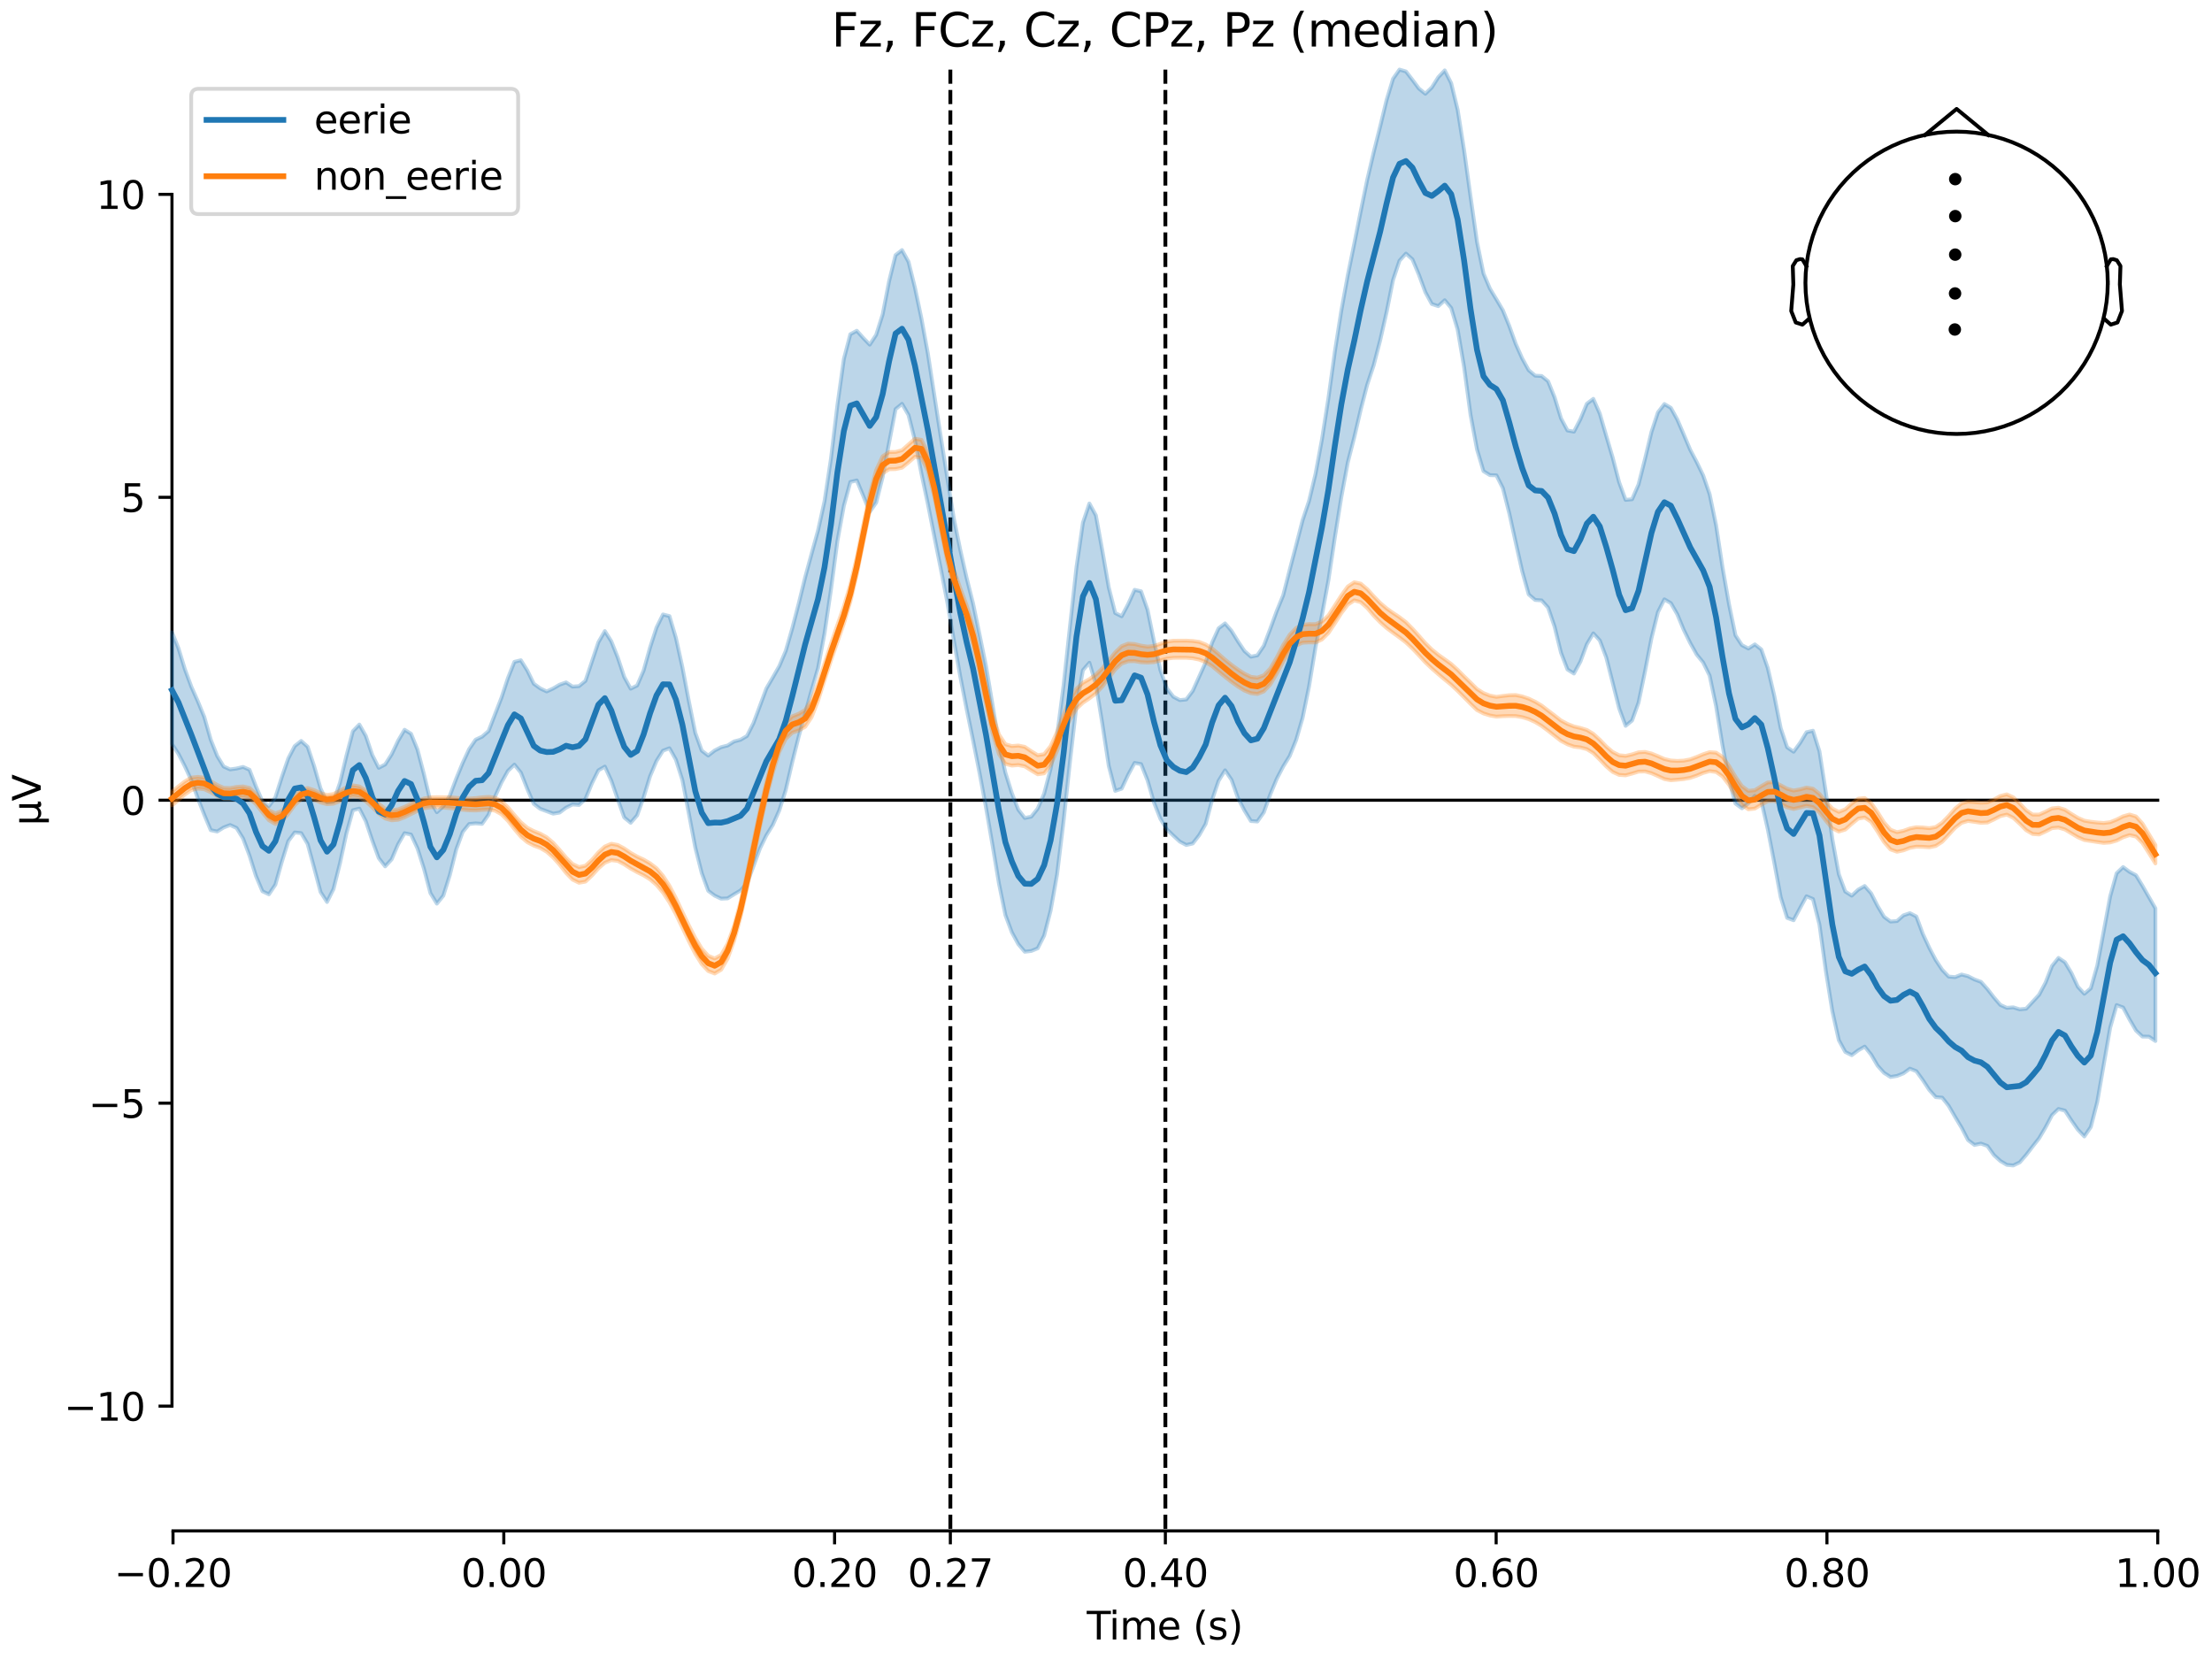 <?xml version="1.0" encoding="utf-8" standalone="no"?>
<!DOCTYPE svg PUBLIC "-//W3C//DTD SVG 1.1//EN"
  "http://www.w3.org/Graphics/SVG/1.1/DTD/svg11.dtd">
<svg xmlns:xlink="http://www.w3.org/1999/xlink" width="576pt" height="432pt" viewBox="0 0 576 432" xmlns="http://www.w3.org/2000/svg" version="1.1">
 <defs>
  <style type="text/css">*{stroke-linejoin: round; stroke-linecap: butt}</style>
 </defs>
 <g id="figure_1">
  <g id="patch_1">
   <path d="M 0 432 
L 576 432 
L 576 0 
L 0 0 
z
" style="fill: #ffffff"/>
  </g>
  <g id="axes_1">
   <g id="patch_2">
    <path d="M 44.783 398.644 
L 561.867 398.644 
L 561.867 18.118 
L 44.783 18.118 
L 44.783 398.644 
z
" style="fill: none; opacity: 0"/>
   </g>
   <g id="patch_3">
    <path d="M 44.783 366.153 
L 44.783 50.609 
" style="fill: none; stroke: #000000; stroke-width: 0.8; stroke-linejoin: miter; stroke-linecap: square"/>
   </g>
   <g id="LineCollection_1">
    <path d="M 247.471 18.118 
L 247.471 398.644 
" clip-path="url(#pe3bafc3515)" style="fill: none; stroke-dasharray: 3.7,1.6; stroke-dashoffset: 0; stroke: #000000"/>
    <path d="M 303.46 18.118 
L 303.46 398.644 
" clip-path="url(#pe3bafc3515)" style="fill: none; stroke-dasharray: 3.7,1.6; stroke-dashoffset: 0; stroke: #000000"/>
   </g>
   <g id="matplotlib.axis_1">
    <g id="xtick_1">
     <g id="line2d_1">
      <defs>
       <path id="ma6c662f370" d="M 0 0 
L 0 3.5 
" style="stroke: #000000; stroke-width: 0.8"/>
      </defs>
      <g>
       <use xlink:href="#ma6c662f370" x="45.052" y="398.644" style="stroke: #000000; stroke-width: 0.8"/>
      </g>
     </g>
     <g id="text_1">
      <!-- −0.20 -->
      <g transform="translate(29.73 413.242) scale(0.1 -0.1)">
       <defs>
        <path id="DejaVuSans-2212" d="M 678 2272 
L 4684 2272 
L 4684 1741 
L 678 1741 
L 678 2272 
z
" transform="scale(0.016)"/>
        <path id="DejaVuSans-30" d="M 2034 4250 
Q 1547 4250 1301 3770 
Q 1056 3291 1056 2328 
Q 1056 1369 1301 889 
Q 1547 409 2034 409 
Q 2525 409 2770 889 
Q 3016 1369 3016 2328 
Q 3016 3291 2770 3770 
Q 2525 4250 2034 4250 
z
M 2034 4750 
Q 2819 4750 3233 4129 
Q 3647 3509 3647 2328 
Q 3647 1150 3233 529 
Q 2819 -91 2034 -91 
Q 1250 -91 836 529 
Q 422 1150 422 2328 
Q 422 3509 836 4129 
Q 1250 4750 2034 4750 
z
" transform="scale(0.016)"/>
        <path id="DejaVuSans-2e" d="M 684 794 
L 1344 794 
L 1344 0 
L 684 0 
L 684 794 
z
" transform="scale(0.016)"/>
        <path id="DejaVuSans-32" d="M 1228 531 
L 3431 531 
L 3431 0 
L 469 0 
L 469 531 
Q 828 903 1448 1529 
Q 2069 2156 2228 2338 
Q 2531 2678 2651 2914 
Q 2772 3150 2772 3378 
Q 2772 3750 2511 3984 
Q 2250 4219 1831 4219 
Q 1534 4219 1204 4116 
Q 875 4013 500 3803 
L 500 4441 
Q 881 4594 1212 4672 
Q 1544 4750 1819 4750 
Q 2544 4750 2975 4387 
Q 3406 4025 3406 3419 
Q 3406 3131 3298 2873 
Q 3191 2616 2906 2266 
Q 2828 2175 2409 1742 
Q 1991 1309 1228 531 
z
" transform="scale(0.016)"/>
       </defs>
       <use xlink:href="#DejaVuSans-2212"/>
       <use xlink:href="#DejaVuSans-30" transform="translate(83.789 0)"/>
       <use xlink:href="#DejaVuSans-2e" transform="translate(147.412 0)"/>
       <use xlink:href="#DejaVuSans-32" transform="translate(179.199 0)"/>
       <use xlink:href="#DejaVuSans-30" transform="translate(242.822 0)"/>
      </g>
     </g>
    </g>
    <g id="xtick_2">
     <g id="line2d_2">
      <g>
       <use xlink:href="#ma6c662f370" x="131.188" y="398.644" style="stroke: #000000; stroke-width: 0.8"/>
      </g>
     </g>
     <g id="text_2">
      <!-- 0.00 -->
      <g transform="translate(120.055 413.242) scale(0.1 -0.1)">
       <use xlink:href="#DejaVuSans-30"/>
       <use xlink:href="#DejaVuSans-2e" transform="translate(63.623 0)"/>
       <use xlink:href="#DejaVuSans-30" transform="translate(95.41 0)"/>
       <use xlink:href="#DejaVuSans-30" transform="translate(159.033 0)"/>
      </g>
     </g>
    </g>
    <g id="xtick_3">
     <g id="line2d_3">
      <g>
       <use xlink:href="#ma6c662f370" x="217.324" y="398.644" style="stroke: #000000; stroke-width: 0.8"/>
      </g>
     </g>
     <g id="text_3">
      <!-- 0.20 -->
      <g transform="translate(206.191 413.242) scale(0.1 -0.1)">
       <use xlink:href="#DejaVuSans-30"/>
       <use xlink:href="#DejaVuSans-2e" transform="translate(63.623 0)"/>
       <use xlink:href="#DejaVuSans-32" transform="translate(95.41 0)"/>
       <use xlink:href="#DejaVuSans-30" transform="translate(159.033 0)"/>
      </g>
     </g>
    </g>
    <g id="xtick_4">
     <g id="line2d_4">
      <g>
       <use xlink:href="#ma6c662f370" x="247.471" y="398.644" style="stroke: #000000; stroke-width: 0.8"/>
      </g>
     </g>
     <g id="text_4">
      <!-- 0.27 -->
      <g transform="translate(236.339 413.242) scale(0.1 -0.1)">
       <defs>
        <path id="DejaVuSans-37" d="M 525 4666 
L 3525 4666 
L 3525 4397 
L 1831 0 
L 1172 0 
L 2766 4134 
L 525 4134 
L 525 4666 
z
" transform="scale(0.016)"/>
       </defs>
       <use xlink:href="#DejaVuSans-30"/>
       <use xlink:href="#DejaVuSans-2e" transform="translate(63.623 0)"/>
       <use xlink:href="#DejaVuSans-32" transform="translate(95.41 0)"/>
       <use xlink:href="#DejaVuSans-37" transform="translate(159.033 0)"/>
      </g>
     </g>
    </g>
    <g id="xtick_5">
     <g id="line2d_5">
      <g>
       <use xlink:href="#ma6c662f370" x="303.46" y="398.644" style="stroke: #000000; stroke-width: 0.8"/>
      </g>
     </g>
     <g id="text_5">
      <!-- 0.40 -->
      <g transform="translate(292.327 413.242) scale(0.1 -0.1)">
       <defs>
        <path id="DejaVuSans-34" d="M 2419 4116 
L 825 1625 
L 2419 1625 
L 2419 4116 
z
M 2253 4666 
L 3047 4666 
L 3047 1625 
L 3713 1625 
L 3713 1100 
L 3047 1100 
L 3047 0 
L 2419 0 
L 2419 1100 
L 313 1100 
L 313 1709 
L 2253 4666 
z
" transform="scale(0.016)"/>
       </defs>
       <use xlink:href="#DejaVuSans-30"/>
       <use xlink:href="#DejaVuSans-2e" transform="translate(63.623 0)"/>
       <use xlink:href="#DejaVuSans-34" transform="translate(95.41 0)"/>
       <use xlink:href="#DejaVuSans-30" transform="translate(159.033 0)"/>
      </g>
     </g>
    </g>
    <g id="xtick_6">
     <g id="line2d_6">
      <g>
       <use xlink:href="#ma6c662f370" x="389.595" y="398.644" style="stroke: #000000; stroke-width: 0.8"/>
      </g>
     </g>
     <g id="text_6">
      <!-- 0.60 -->
      <g transform="translate(378.463 413.242) scale(0.1 -0.1)">
       <defs>
        <path id="DejaVuSans-36" d="M 2113 2584 
Q 1688 2584 1439 2293 
Q 1191 2003 1191 1497 
Q 1191 994 1439 701 
Q 1688 409 2113 409 
Q 2538 409 2786 701 
Q 3034 994 3034 1497 
Q 3034 2003 2786 2293 
Q 2538 2584 2113 2584 
z
M 3366 4563 
L 3366 3988 
Q 3128 4100 2886 4159 
Q 2644 4219 2406 4219 
Q 1781 4219 1451 3797 
Q 1122 3375 1075 2522 
Q 1259 2794 1537 2939 
Q 1816 3084 2150 3084 
Q 2853 3084 3261 2657 
Q 3669 2231 3669 1497 
Q 3669 778 3244 343 
Q 2819 -91 2113 -91 
Q 1303 -91 875 529 
Q 447 1150 447 2328 
Q 447 3434 972 4092 
Q 1497 4750 2381 4750 
Q 2619 4750 2861 4703 
Q 3103 4656 3366 4563 
z
" transform="scale(0.016)"/>
       </defs>
       <use xlink:href="#DejaVuSans-30"/>
       <use xlink:href="#DejaVuSans-2e" transform="translate(63.623 0)"/>
       <use xlink:href="#DejaVuSans-36" transform="translate(95.41 0)"/>
       <use xlink:href="#DejaVuSans-30" transform="translate(159.033 0)"/>
      </g>
     </g>
    </g>
    <g id="xtick_7">
     <g id="line2d_7">
      <g>
       <use xlink:href="#ma6c662f370" x="475.731" y="398.644" style="stroke: #000000; stroke-width: 0.8"/>
      </g>
     </g>
     <g id="text_7">
      <!-- 0.80 -->
      <g transform="translate(464.598 413.242) scale(0.1 -0.1)">
       <defs>
        <path id="DejaVuSans-38" d="M 2034 2216 
Q 1584 2216 1326 1975 
Q 1069 1734 1069 1313 
Q 1069 891 1326 650 
Q 1584 409 2034 409 
Q 2484 409 2743 651 
Q 3003 894 3003 1313 
Q 3003 1734 2745 1975 
Q 2488 2216 2034 2216 
z
M 1403 2484 
Q 997 2584 770 2862 
Q 544 3141 544 3541 
Q 544 4100 942 4425 
Q 1341 4750 2034 4750 
Q 2731 4750 3128 4425 
Q 3525 4100 3525 3541 
Q 3525 3141 3298 2862 
Q 3072 2584 2669 2484 
Q 3125 2378 3379 2068 
Q 3634 1759 3634 1313 
Q 3634 634 3220 271 
Q 2806 -91 2034 -91 
Q 1263 -91 848 271 
Q 434 634 434 1313 
Q 434 1759 690 2068 
Q 947 2378 1403 2484 
z
M 1172 3481 
Q 1172 3119 1398 2916 
Q 1625 2713 2034 2713 
Q 2441 2713 2670 2916 
Q 2900 3119 2900 3481 
Q 2900 3844 2670 4047 
Q 2441 4250 2034 4250 
Q 1625 4250 1398 4047 
Q 1172 3844 1172 3481 
z
" transform="scale(0.016)"/>
       </defs>
       <use xlink:href="#DejaVuSans-30"/>
       <use xlink:href="#DejaVuSans-2e" transform="translate(63.623 0)"/>
       <use xlink:href="#DejaVuSans-38" transform="translate(95.41 0)"/>
       <use xlink:href="#DejaVuSans-30" transform="translate(159.033 0)"/>
      </g>
     </g>
    </g>
    <g id="xtick_8">
     <g id="line2d_8">
      <g>
       <use xlink:href="#ma6c662f370" x="561.867" y="398.644" style="stroke: #000000; stroke-width: 0.8"/>
      </g>
     </g>
     <g id="text_8">
      <!-- 1.00 -->
      <g transform="translate(550.734 413.242) scale(0.1 -0.1)">
       <defs>
        <path id="DejaVuSans-31" d="M 794 531 
L 1825 531 
L 1825 4091 
L 703 3866 
L 703 4441 
L 1819 4666 
L 2450 4666 
L 2450 531 
L 3481 531 
L 3481 0 
L 794 0 
L 794 531 
z
" transform="scale(0.016)"/>
       </defs>
       <use xlink:href="#DejaVuSans-31"/>
       <use xlink:href="#DejaVuSans-2e" transform="translate(63.623 0)"/>
       <use xlink:href="#DejaVuSans-30" transform="translate(95.41 0)"/>
       <use xlink:href="#DejaVuSans-30" transform="translate(159.033 0)"/>
      </g>
     </g>
    </g>
    <g id="text_9">
     <!-- Time (s) -->
     <g transform="translate(282.996 426.92) scale(0.1 -0.1)">
      <defs>
       <path id="DejaVuSans-54" d="M -19 4666 
L 3928 4666 
L 3928 4134 
L 2272 4134 
L 2272 0 
L 1638 0 
L 1638 4134 
L -19 4134 
L -19 4666 
z
" transform="scale(0.016)"/>
       <path id="DejaVuSans-69" d="M 603 3500 
L 1178 3500 
L 1178 0 
L 603 0 
L 603 3500 
z
M 603 4863 
L 1178 4863 
L 1178 4134 
L 603 4134 
L 603 4863 
z
" transform="scale(0.016)"/>
       <path id="DejaVuSans-6d" d="M 3328 2828 
Q 3544 3216 3844 3400 
Q 4144 3584 4550 3584 
Q 5097 3584 5394 3201 
Q 5691 2819 5691 2113 
L 5691 0 
L 5113 0 
L 5113 2094 
Q 5113 2597 4934 2840 
Q 4756 3084 4391 3084 
Q 3944 3084 3684 2787 
Q 3425 2491 3425 1978 
L 3425 0 
L 2847 0 
L 2847 2094 
Q 2847 2600 2669 2842 
Q 2491 3084 2119 3084 
Q 1678 3084 1418 2786 
Q 1159 2488 1159 1978 
L 1159 0 
L 581 0 
L 581 3500 
L 1159 3500 
L 1159 2956 
Q 1356 3278 1631 3431 
Q 1906 3584 2284 3584 
Q 2666 3584 2933 3390 
Q 3200 3197 3328 2828 
z
" transform="scale(0.016)"/>
       <path id="DejaVuSans-65" d="M 3597 1894 
L 3597 1613 
L 953 1613 
Q 991 1019 1311 708 
Q 1631 397 2203 397 
Q 2534 397 2845 478 
Q 3156 559 3463 722 
L 3463 178 
Q 3153 47 2828 -22 
Q 2503 -91 2169 -91 
Q 1331 -91 842 396 
Q 353 884 353 1716 
Q 353 2575 817 3079 
Q 1281 3584 2069 3584 
Q 2775 3584 3186 3129 
Q 3597 2675 3597 1894 
z
M 3022 2063 
Q 3016 2534 2758 2815 
Q 2500 3097 2075 3097 
Q 1594 3097 1305 2825 
Q 1016 2553 972 2059 
L 3022 2063 
z
" transform="scale(0.016)"/>
       <path id="DejaVuSans-20" transform="scale(0.016)"/>
       <path id="DejaVuSans-28" d="M 1984 4856 
Q 1566 4138 1362 3434 
Q 1159 2731 1159 2009 
Q 1159 1288 1364 580 
Q 1569 -128 1984 -844 
L 1484 -844 
Q 1016 -109 783 600 
Q 550 1309 550 2009 
Q 550 2706 781 3412 
Q 1013 4119 1484 4856 
L 1984 4856 
z
" transform="scale(0.016)"/>
       <path id="DejaVuSans-73" d="M 2834 3397 
L 2834 2853 
Q 2591 2978 2328 3040 
Q 2066 3103 1784 3103 
Q 1356 3103 1142 2972 
Q 928 2841 928 2578 
Q 928 2378 1081 2264 
Q 1234 2150 1697 2047 
L 1894 2003 
Q 2506 1872 2764 1633 
Q 3022 1394 3022 966 
Q 3022 478 2636 193 
Q 2250 -91 1575 -91 
Q 1294 -91 989 -36 
Q 684 19 347 128 
L 347 722 
Q 666 556 975 473 
Q 1284 391 1588 391 
Q 1994 391 2212 530 
Q 2431 669 2431 922 
Q 2431 1156 2273 1281 
Q 2116 1406 1581 1522 
L 1381 1569 
Q 847 1681 609 1914 
Q 372 2147 372 2553 
Q 372 3047 722 3315 
Q 1072 3584 1716 3584 
Q 2034 3584 2315 3537 
Q 2597 3491 2834 3397 
z
" transform="scale(0.016)"/>
       <path id="DejaVuSans-29" d="M 513 4856 
L 1013 4856 
Q 1481 4119 1714 3412 
Q 1947 2706 1947 2009 
Q 1947 1309 1714 600 
Q 1481 -109 1013 -844 
L 513 -844 
Q 928 -128 1133 580 
Q 1338 1288 1338 2009 
Q 1338 2731 1133 3434 
Q 928 4138 513 4856 
z
" transform="scale(0.016)"/>
      </defs>
      <use xlink:href="#DejaVuSans-54"/>
      <use xlink:href="#DejaVuSans-69" transform="translate(57.959 0)"/>
      <use xlink:href="#DejaVuSans-6d" transform="translate(85.742 0)"/>
      <use xlink:href="#DejaVuSans-65" transform="translate(183.154 0)"/>
      <use xlink:href="#DejaVuSans-20" transform="translate(244.678 0)"/>
      <use xlink:href="#DejaVuSans-28" transform="translate(276.465 0)"/>
      <use xlink:href="#DejaVuSans-73" transform="translate(315.479 0)"/>
      <use xlink:href="#DejaVuSans-29" transform="translate(367.578 0)"/>
     </g>
    </g>
   </g>
   <g id="matplotlib.axis_2">
    <g id="ytick_1">
     <g id="line2d_9">
      <defs>
       <path id="mcceb09e0bb" d="M 0 0 
L -3.5 0 
" style="stroke: #000000; stroke-width: 0.8"/>
      </defs>
      <g>
       <use xlink:href="#mcceb09e0bb" x="44.783" y="366.153" style="stroke: #000000; stroke-width: 0.8"/>
      </g>
     </g>
     <g id="text_10">
      <!-- −10 -->
      <g transform="translate(16.678 369.952) scale(0.1 -0.1)">
       <use xlink:href="#DejaVuSans-2212"/>
       <use xlink:href="#DejaVuSans-31" transform="translate(83.789 0)"/>
       <use xlink:href="#DejaVuSans-30" transform="translate(147.412 0)"/>
      </g>
     </g>
    </g>
    <g id="ytick_2">
     <g id="line2d_10">
      <g>
       <use xlink:href="#mcceb09e0bb" x="44.783" y="287.267" style="stroke: #000000; stroke-width: 0.8"/>
      </g>
     </g>
     <g id="text_11">
      <!-- −5 -->
      <g transform="translate(23.041 291.066) scale(0.1 -0.1)">
       <defs>
        <path id="DejaVuSans-35" d="M 691 4666 
L 3169 4666 
L 3169 4134 
L 1269 4134 
L 1269 2991 
Q 1406 3038 1543 3061 
Q 1681 3084 1819 3084 
Q 2600 3084 3056 2656 
Q 3513 2228 3513 1497 
Q 3513 744 3044 326 
Q 2575 -91 1722 -91 
Q 1428 -91 1123 -41 
Q 819 9 494 109 
L 494 744 
Q 775 591 1075 516 
Q 1375 441 1709 441 
Q 2250 441 2565 725 
Q 2881 1009 2881 1497 
Q 2881 1984 2565 2268 
Q 2250 2553 1709 2553 
Q 1456 2553 1204 2497 
Q 953 2441 691 2322 
L 691 4666 
z
" transform="scale(0.016)"/>
       </defs>
       <use xlink:href="#DejaVuSans-2212"/>
       <use xlink:href="#DejaVuSans-35" transform="translate(83.789 0)"/>
      </g>
     </g>
    </g>
    <g id="ytick_3">
     <g id="line2d_11">
      <g>
       <use xlink:href="#mcceb09e0bb" x="44.783" y="208.381" style="stroke: #000000; stroke-width: 0.8"/>
      </g>
     </g>
     <g id="text_12">
      <!-- 0 -->
      <g transform="translate(31.421 212.18) scale(0.1 -0.1)">
       <use xlink:href="#DejaVuSans-30"/>
      </g>
     </g>
    </g>
    <g id="ytick_4">
     <g id="line2d_12">
      <g>
       <use xlink:href="#mcceb09e0bb" x="44.783" y="129.495" style="stroke: #000000; stroke-width: 0.8"/>
      </g>
     </g>
     <g id="text_13">
      <!-- 5 -->
      <g transform="translate(31.421 133.294) scale(0.1 -0.1)">
       <use xlink:href="#DejaVuSans-35"/>
      </g>
     </g>
    </g>
    <g id="ytick_5">
     <g id="line2d_13">
      <g>
       <use xlink:href="#mcceb09e0bb" x="44.783" y="50.609" style="stroke: #000000; stroke-width: 0.8"/>
      </g>
     </g>
     <g id="text_14">
      <!-- 10 -->
      <g transform="translate(25.058 54.408) scale(0.1 -0.1)">
       <use xlink:href="#DejaVuSans-31"/>
       <use xlink:href="#DejaVuSans-30" transform="translate(63.623 0)"/>
      </g>
     </g>
    </g>
    <g id="text_15">
     <!-- µV -->
     <g transform="translate(10.599 214.982) rotate(-90) scale(0.1 -0.1)">
      <defs>
       <path id="DejaVuSans-b5" d="M 544 -1331 
L 544 3500 
L 1119 3500 
L 1119 1325 
Q 1119 872 1334 640 
Q 1550 409 1972 409 
Q 2434 409 2667 671 
Q 2900 934 2900 1459 
L 2900 3500 
L 3475 3500 
L 3475 806 
Q 3475 619 3529 530 
Q 3584 441 3700 441 
Q 3728 441 3778 458 
Q 3828 475 3916 513 
L 3916 50 
Q 3788 -22 3673 -56 
Q 3559 -91 3450 -91 
Q 3234 -91 3106 31 
Q 2978 153 2931 403 
Q 2775 156 2548 32 
Q 2322 -91 2016 -91 
Q 1697 -91 1473 31 
Q 1250 153 1119 397 
L 1119 -1331 
L 544 -1331 
z
" transform="scale(0.016)"/>
       <path id="DejaVuSans-56" d="M 1831 0 
L 50 4666 
L 709 4666 
L 2188 738 
L 3669 4666 
L 4325 4666 
L 2547 0 
L 1831 0 
z
" transform="scale(0.016)"/>
      </defs>
      <use xlink:href="#DejaVuSans-b5"/>
      <use xlink:href="#DejaVuSans-56" transform="translate(63.623 0)"/>
     </g>
    </g>
   </g>
   <g id="patch_4">
    <path d="M 45.052 398.644 
L 561.867 398.644 
" style="fill: none; stroke: #000000; stroke-width: 0.8; stroke-linejoin: miter; stroke-linecap: square"/>
   </g>
   <g id="patch_5">
    <path d="M 44.783 208.381 
L 561.867 208.381 
" style="fill: none; stroke: #000000; stroke-width: 0.8; stroke-linejoin: miter; stroke-linecap: square"/>
   </g>
   <g id="text_16">
    <!-- Fz, FCz, Cz, CPz, Pz (median) -->
    <g transform="translate(216.538 12.118) scale(0.12 -0.12)">
     <defs>
      <path id="DejaVuSans-46" d="M 628 4666 
L 3309 4666 
L 3309 4134 
L 1259 4134 
L 1259 2759 
L 3109 2759 
L 3109 2228 
L 1259 2228 
L 1259 0 
L 628 0 
L 628 4666 
z
" transform="scale(0.016)"/>
      <path id="DejaVuSans-7a" d="M 353 3500 
L 3084 3500 
L 3084 2975 
L 922 459 
L 3084 459 
L 3084 0 
L 275 0 
L 275 525 
L 2438 3041 
L 353 3041 
L 353 3500 
z
" transform="scale(0.016)"/>
      <path id="DejaVuSans-2c" d="M 750 794 
L 1409 794 
L 1409 256 
L 897 -744 
L 494 -744 
L 750 256 
L 750 794 
z
" transform="scale(0.016)"/>
      <path id="DejaVuSans-43" d="M 4122 4306 
L 4122 3641 
Q 3803 3938 3442 4084 
Q 3081 4231 2675 4231 
Q 1875 4231 1450 3742 
Q 1025 3253 1025 2328 
Q 1025 1406 1450 917 
Q 1875 428 2675 428 
Q 3081 428 3442 575 
Q 3803 722 4122 1019 
L 4122 359 
Q 3791 134 3420 21 
Q 3050 -91 2638 -91 
Q 1578 -91 968 557 
Q 359 1206 359 2328 
Q 359 3453 968 4101 
Q 1578 4750 2638 4750 
Q 3056 4750 3426 4639 
Q 3797 4528 4122 4306 
z
" transform="scale(0.016)"/>
      <path id="DejaVuSans-50" d="M 1259 4147 
L 1259 2394 
L 2053 2394 
Q 2494 2394 2734 2622 
Q 2975 2850 2975 3272 
Q 2975 3691 2734 3919 
Q 2494 4147 2053 4147 
L 1259 4147 
z
M 628 4666 
L 2053 4666 
Q 2838 4666 3239 4311 
Q 3641 3956 3641 3272 
Q 3641 2581 3239 2228 
Q 2838 1875 2053 1875 
L 1259 1875 
L 1259 0 
L 628 0 
L 628 4666 
z
" transform="scale(0.016)"/>
      <path id="DejaVuSans-64" d="M 2906 2969 
L 2906 4863 
L 3481 4863 
L 3481 0 
L 2906 0 
L 2906 525 
Q 2725 213 2448 61 
Q 2172 -91 1784 -91 
Q 1150 -91 751 415 
Q 353 922 353 1747 
Q 353 2572 751 3078 
Q 1150 3584 1784 3584 
Q 2172 3584 2448 3432 
Q 2725 3281 2906 2969 
z
M 947 1747 
Q 947 1113 1208 752 
Q 1469 391 1925 391 
Q 2381 391 2643 752 
Q 2906 1113 2906 1747 
Q 2906 2381 2643 2742 
Q 2381 3103 1925 3103 
Q 1469 3103 1208 2742 
Q 947 2381 947 1747 
z
" transform="scale(0.016)"/>
      <path id="DejaVuSans-61" d="M 2194 1759 
Q 1497 1759 1228 1600 
Q 959 1441 959 1056 
Q 959 750 1161 570 
Q 1363 391 1709 391 
Q 2188 391 2477 730 
Q 2766 1069 2766 1631 
L 2766 1759 
L 2194 1759 
z
M 3341 1997 
L 3341 0 
L 2766 0 
L 2766 531 
Q 2569 213 2275 61 
Q 1981 -91 1556 -91 
Q 1019 -91 701 211 
Q 384 513 384 1019 
Q 384 1609 779 1909 
Q 1175 2209 1959 2209 
L 2766 2209 
L 2766 2266 
Q 2766 2663 2505 2880 
Q 2244 3097 1772 3097 
Q 1472 3097 1187 3025 
Q 903 2953 641 2809 
L 641 3341 
Q 956 3463 1253 3523 
Q 1550 3584 1831 3584 
Q 2591 3584 2966 3190 
Q 3341 2797 3341 1997 
z
" transform="scale(0.016)"/>
      <path id="DejaVuSans-6e" d="M 3513 2113 
L 3513 0 
L 2938 0 
L 2938 2094 
Q 2938 2591 2744 2837 
Q 2550 3084 2163 3084 
Q 1697 3084 1428 2787 
Q 1159 2491 1159 1978 
L 1159 0 
L 581 0 
L 581 3500 
L 1159 3500 
L 1159 2956 
Q 1366 3272 1645 3428 
Q 1925 3584 2291 3584 
Q 2894 3584 3203 3211 
Q 3513 2838 3513 2113 
z
" transform="scale(0.016)"/>
     </defs>
     <use xlink:href="#DejaVuSans-46"/>
     <use xlink:href="#DejaVuSans-7a" transform="translate(57.52 0)"/>
     <use xlink:href="#DejaVuSans-2c" transform="translate(110.01 0)"/>
     <use xlink:href="#DejaVuSans-20" transform="translate(141.797 0)"/>
     <use xlink:href="#DejaVuSans-46" transform="translate(173.584 0)"/>
     <use xlink:href="#DejaVuSans-43" transform="translate(231.104 0)"/>
     <use xlink:href="#DejaVuSans-7a" transform="translate(300.928 0)"/>
     <use xlink:href="#DejaVuSans-2c" transform="translate(353.418 0)"/>
     <use xlink:href="#DejaVuSans-20" transform="translate(385.205 0)"/>
     <use xlink:href="#DejaVuSans-43" transform="translate(416.992 0)"/>
     <use xlink:href="#DejaVuSans-7a" transform="translate(486.816 0)"/>
     <use xlink:href="#DejaVuSans-2c" transform="translate(539.307 0)"/>
     <use xlink:href="#DejaVuSans-20" transform="translate(571.094 0)"/>
     <use xlink:href="#DejaVuSans-43" transform="translate(602.881 0)"/>
     <use xlink:href="#DejaVuSans-50" transform="translate(672.705 0)"/>
     <use xlink:href="#DejaVuSans-7a" transform="translate(733.008 0)"/>
     <use xlink:href="#DejaVuSans-2c" transform="translate(785.498 0)"/>
     <use xlink:href="#DejaVuSans-20" transform="translate(817.285 0)"/>
     <use xlink:href="#DejaVuSans-50" transform="translate(849.072 0)"/>
     <use xlink:href="#DejaVuSans-7a" transform="translate(909.375 0)"/>
     <use xlink:href="#DejaVuSans-20" transform="translate(961.865 0)"/>
     <use xlink:href="#DejaVuSans-28" transform="translate(993.652 0)"/>
     <use xlink:href="#DejaVuSans-6d" transform="translate(1032.666 0)"/>
     <use xlink:href="#DejaVuSans-65" transform="translate(1130.078 0)"/>
     <use xlink:href="#DejaVuSans-64" transform="translate(1191.602 0)"/>
     <use xlink:href="#DejaVuSans-69" transform="translate(1255.078 0)"/>
     <use xlink:href="#DejaVuSans-61" transform="translate(1282.861 0)"/>
     <use xlink:href="#DejaVuSans-6e" transform="translate(1344.141 0)"/>
     <use xlink:href="#DejaVuSans-29" transform="translate(1407.52 0)"/>
    </g>
   </g>
   <g id="legend_1">
    <g id="patch_6">
     <path d="M 51.783 55.753 
L 132.925 55.753 
Q 134.925 55.753 134.925 53.753 
L 134.925 25.118 
Q 134.925 23.118 132.925 23.118 
L 51.783 23.118 
Q 49.783 23.118 49.783 25.118 
L 49.783 53.753 
Q 49.783 55.753 51.783 55.753 
z
" style="fill: #ffffff; opacity: 0.8; stroke: #cccccc; stroke-linejoin: miter"/>
    </g>
    <g id="line2d_14">
     <path d="M 53.783 31.217 
L 63.783 31.217 
L 73.783 31.217 
" style="fill: none; stroke: #1f77b4; stroke-width: 1.5; stroke-linecap: square"/>
    </g>
    <g id="text_17">
     <!-- eerie -->
     <g transform="translate(81.783 34.717) scale(0.1 -0.1)">
      <defs>
       <path id="DejaVuSans-72" d="M 2631 2963 
Q 2534 3019 2420 3045 
Q 2306 3072 2169 3072 
Q 1681 3072 1420 2755 
Q 1159 2438 1159 1844 
L 1159 0 
L 581 0 
L 581 3500 
L 1159 3500 
L 1159 2956 
Q 1341 3275 1631 3429 
Q 1922 3584 2338 3584 
Q 2397 3584 2469 3576 
Q 2541 3569 2628 3553 
L 2631 2963 
z
" transform="scale(0.016)"/>
      </defs>
      <use xlink:href="#DejaVuSans-65"/>
      <use xlink:href="#DejaVuSans-65" transform="translate(61.523 0)"/>
      <use xlink:href="#DejaVuSans-72" transform="translate(123.047 0)"/>
      <use xlink:href="#DejaVuSans-69" transform="translate(164.16 0)"/>
      <use xlink:href="#DejaVuSans-65" transform="translate(191.943 0)"/>
     </g>
    </g>
    <g id="line2d_15">
     <path d="M 53.783 45.895 
L 63.783 45.895 
L 73.783 45.895 
" style="fill: none; stroke: #ff7f0e; stroke-width: 1.5; stroke-linecap: square"/>
    </g>
    <g id="text_18">
     <!-- non_eerie -->
     <g transform="translate(81.783 49.395) scale(0.1 -0.1)">
      <defs>
       <path id="DejaVuSans-6f" d="M 1959 3097 
Q 1497 3097 1228 2736 
Q 959 2375 959 1747 
Q 959 1119 1226 758 
Q 1494 397 1959 397 
Q 2419 397 2687 759 
Q 2956 1122 2956 1747 
Q 2956 2369 2687 2733 
Q 2419 3097 1959 3097 
z
M 1959 3584 
Q 2709 3584 3137 3096 
Q 3566 2609 3566 1747 
Q 3566 888 3137 398 
Q 2709 -91 1959 -91 
Q 1206 -91 779 398 
Q 353 888 353 1747 
Q 353 2609 779 3096 
Q 1206 3584 1959 3584 
z
" transform="scale(0.016)"/>
       <path id="DejaVuSans-5f" d="M 3263 -1063 
L 3263 -1509 
L -63 -1509 
L -63 -1063 
L 3263 -1063 
z
" transform="scale(0.016)"/>
      </defs>
      <use xlink:href="#DejaVuSans-6e"/>
      <use xlink:href="#DejaVuSans-6f" transform="translate(63.379 0)"/>
      <use xlink:href="#DejaVuSans-6e" transform="translate(124.561 0)"/>
      <use xlink:href="#DejaVuSans-5f" transform="translate(187.939 0)"/>
      <use xlink:href="#DejaVuSans-65" transform="translate(237.939 0)"/>
      <use xlink:href="#DejaVuSans-65" transform="translate(299.463 0)"/>
      <use xlink:href="#DejaVuSans-72" transform="translate(360.986 0)"/>
      <use xlink:href="#DejaVuSans-69" transform="translate(402.1 0)"/>
      <use xlink:href="#DejaVuSans-65" transform="translate(429.883 0)"/>
     </g>
    </g>
   </g>
   <g id="FillBetweenPolyCollection_1">
    <defs>
     <path id="m845c201deb" d="M 44.783 -267.376 
L 44.783 -238.235 
L 46.465 -235.705 
L 48.148 -232.423 
L 49.83 -228.798 
L 51.512 -224.12 
L 53.195 -219.825 
L 54.877 -215.828 
L 56.559 -215.477 
L 58.242 -216.525 
L 59.924 -217.166 
L 61.606 -216.397 
L 63.289 -213.673 
L 64.971 -209.197 
L 66.653 -203.882 
L 68.336 -199.915 
L 70.018 -199.12 
L 71.7 -201.618 
L 73.383 -207.55 
L 75.065 -212.974 
L 76.748 -215.232 
L 78.43 -215.053 
L 80.112 -212.224 
L 81.795 -206.041 
L 83.477 -199.717 
L 85.159 -197.125 
L 86.842 -200.494 
L 88.524 -207.186 
L 90.206 -214.977 
L 91.889 -221.011 
L 93.571 -221.443 
L 95.253 -218.162 
L 96.936 -213.15 
L 98.618 -208.557 
L 100.3 -206.391 
L 101.983 -208.226 
L 103.665 -212.151 
L 105.347 -215.042 
L 107.03 -214.682 
L 108.712 -211.079 
L 110.394 -205.802 
L 112.077 -199.444 
L 113.759 -196.693 
L 115.441 -198.769 
L 117.124 -204.108 
L 118.806 -210.811 
L 120.488 -215.359 
L 122.171 -217.427 
L 123.853 -217.597 
L 125.535 -217.464 
L 127.218 -219.843 
L 128.9 -224.549 
L 130.582 -228.223 
L 132.265 -231.26 
L 133.947 -232.893 
L 135.629 -230.808 
L 137.312 -226.544 
L 138.994 -222.677 
L 140.676 -221.381 
L 142.359 -220.762 
L 144.041 -220.126 
L 145.723 -220.407 
L 147.406 -221.683 
L 149.088 -222.518 
L 150.77 -222.386 
L 152.453 -223.952 
L 154.135 -227.997 
L 155.817 -231.404 
L 157.5 -232.378 
L 159.182 -228.712 
L 160.864 -223.855 
L 162.547 -219.127 
L 164.229 -217.747 
L 165.912 -219.678 
L 167.594 -224.358 
L 169.276 -229.868 
L 170.959 -233.855 
L 172.641 -236.522 
L 174.323 -237.159 
L 176.006 -234.171 
L 177.688 -228.875 
L 179.37 -220.184 
L 181.053 -211.301 
L 182.735 -204.641 
L 184.417 -200.032 
L 186.1 -198.777 
L 187.782 -197.985 
L 189.464 -198.067 
L 191.147 -199.118 
L 192.829 -200.119 
L 194.511 -201.989 
L 196.194 -206.417 
L 197.876 -211.012 
L 199.558 -214.467 
L 201.241 -217.182 
L 202.923 -220.979 
L 204.605 -226.271 
L 206.288 -233.466 
L 207.97 -240.143 
L 209.652 -246.185 
L 211.335 -252.267 
L 213.017 -258.014 
L 214.699 -267.043 
L 216.382 -278.447 
L 218.064 -291.129 
L 219.746 -300.31 
L 221.429 -306.5 
L 223.111 -306.89 
L 224.793 -302.857 
L 226.476 -298.705 
L 228.158 -301.12 
L 229.84 -307.78 
L 231.523 -316.717 
L 233.205 -325.46 
L 234.887 -326.839 
L 236.57 -323.942 
L 238.252 -317.312 
L 239.934 -308.681 
L 241.617 -300.764 
L 243.299 -292.262 
L 244.981 -283.878 
L 246.664 -275.257 
L 248.346 -265.466 
L 250.028 -255.95 
L 251.711 -247.352 
L 253.393 -239.165 
L 255.076 -230.701 
L 256.758 -221.7 
L 258.44 -211.993 
L 260.123 -201.94 
L 261.805 -193.723 
L 263.487 -189.214 
L 265.17 -186.133 
L 266.852 -184.168 
L 268.534 -184.367 
L 270.217 -185.063 
L 271.899 -188.39 
L 273.581 -194.897 
L 275.264 -204.327 
L 276.946 -218.112 
L 278.628 -233.73 
L 280.311 -248.292 
L 281.993 -257.479 
L 283.675 -259.422 
L 285.358 -253.799 
L 287.04 -243.57 
L 288.722 -232.562 
L 290.405 -226.06 
L 292.087 -226.64 
L 293.769 -230.233 
L 295.452 -233.332 
L 297.134 -233.029 
L 298.816 -228.798 
L 300.499 -223.01 
L 302.181 -218.758 
L 303.863 -216.019 
L 305.546 -214.396 
L 307.228 -212.841 
L 308.91 -211.962 
L 310.593 -212.359 
L 312.275 -214.522 
L 313.957 -217.468 
L 315.64 -223.747 
L 317.322 -228.692 
L 319.004 -231.414 
L 320.687 -228.932 
L 322.369 -224.178 
L 324.051 -220.949 
L 325.734 -218.207 
L 327.416 -218.082 
L 329.098 -220.451 
L 330.781 -225.135 
L 332.463 -229.181 
L 334.145 -232.407 
L 335.828 -235.131 
L 337.51 -239.296 
L 339.192 -245.054 
L 340.875 -253.278 
L 342.557 -263.451 
L 344.239 -271.833 
L 345.922 -280.933 
L 347.604 -292.12 
L 349.287 -302.602 
L 350.969 -311.604 
L 352.651 -318.133 
L 354.334 -325.319 
L 356.016 -331.804 
L 357.698 -336.865 
L 359.381 -343.321 
L 361.063 -350.703 
L 362.745 -359.073 
L 364.428 -364.118 
L 366.11 -365.962 
L 367.792 -364.467 
L 369.475 -360.461 
L 371.157 -355.919 
L 372.839 -352.839 
L 374.522 -352.279 
L 376.204 -353.814 
L 377.886 -351.799 
L 379.569 -346.17 
L 381.251 -336.401 
L 382.933 -323.943 
L 384.616 -314.947 
L 386.298 -309.309 
L 387.98 -308.271 
L 389.663 -308.219 
L 391.345 -304.881 
L 393.027 -298.273 
L 394.71 -290.649 
L 396.392 -283.197 
L 398.074 -277.202 
L 399.757 -275.772 
L 401.439 -275.653 
L 403.121 -273.774 
L 404.804 -268.846 
L 406.486 -262.015 
L 408.168 -257.668 
L 409.851 -256.615 
L 411.533 -259.703 
L 413.215 -264.244 
L 414.898 -267.07 
L 416.58 -265.236 
L 418.262 -260.806 
L 419.945 -254.191 
L 421.627 -247.533 
L 423.309 -242.994 
L 424.992 -244.369 
L 426.674 -249.048 
L 428.356 -257.151 
L 430.039 -265.804 
L 431.721 -272.591 
L 433.403 -275.928 
L 435.086 -274.946 
L 436.768 -272.023 
L 438.451 -267.963 
L 440.133 -264.549 
L 441.815 -261.551 
L 443.498 -259.492 
L 445.18 -256.086 
L 446.862 -248.145 
L 448.545 -237.818 
L 450.227 -228.946 
L 451.909 -222.761 
L 453.592 -221.52 
L 455.274 -222.815 
L 456.956 -224.733 
L 458.639 -223.437 
L 460.321 -216.075 
L 462.003 -207.444 
L 463.686 -198.387 
L 465.368 -192.984 
L 467.05 -192.365 
L 468.733 -195.524 
L 470.415 -198.61 
L 472.097 -197.891 
L 473.78 -191.222 
L 475.462 -179.091 
L 477.144 -168.655 
L 478.827 -161.14 
L 480.509 -158.069 
L 482.191 -157.23 
L 483.874 -158.491 
L 485.556 -159.47 
L 487.238 -157.37 
L 488.921 -154.492 
L 490.603 -152.624 
L 492.285 -151.551 
L 493.968 -151.826 
L 495.65 -152.496 
L 497.332 -153.727 
L 499.015 -153.064 
L 500.697 -150.739 
L 502.379 -148.181 
L 504.062 -146.314 
L 505.744 -146.169 
L 507.426 -144.048 
L 509.109 -141.146 
L 510.791 -138.357 
L 512.473 -135.116 
L 514.156 -133.856 
L 515.838 -134.207 
L 517.52 -133.595 
L 519.203 -131.222 
L 520.885 -129.684 
L 522.567 -128.678 
L 524.25 -128.513 
L 525.932 -129.325 
L 527.615 -131.262 
L 529.297 -133.449 
L 530.979 -135.59 
L 532.662 -138.437 
L 534.344 -141.623 
L 536.026 -143.225 
L 537.709 -142.799 
L 539.391 -140.233 
L 541.073 -137.829 
L 542.756 -136.069 
L 544.438 -138.527 
L 546.12 -145.043 
L 547.803 -154.744 
L 549.485 -164.379 
L 551.167 -170.277 
L 552.85 -169.65 
L 554.532 -166.515 
L 556.214 -163.638 
L 557.897 -162.077 
L 559.579 -162.051 
L 561.261 -160.926 
L 561.261 -195.471 
L 561.261 -195.471 
L 559.579 -198.395 
L 557.897 -201.332 
L 556.214 -204.087 
L 554.532 -204.973 
L 552.85 -206.218 
L 551.167 -204.619 
L 549.485 -198.584 
L 547.803 -189.513 
L 546.12 -180.549 
L 544.438 -174.642 
L 542.756 -173.225 
L 541.073 -175.048 
L 539.391 -178.649 
L 537.709 -181.437 
L 536.026 -182.56 
L 534.344 -180.469 
L 532.662 -176.14 
L 530.979 -172.974 
L 529.297 -171.148 
L 527.615 -169.336 
L 525.932 -169.172 
L 524.25 -169.693 
L 522.567 -169.565 
L 520.885 -170.326 
L 519.203 -172.291 
L 517.52 -174.462 
L 515.838 -176.328 
L 514.156 -176.953 
L 512.473 -177.804 
L 510.791 -178.235 
L 509.109 -177.556 
L 507.426 -177.703 
L 505.744 -179.472 
L 504.062 -182.01 
L 502.379 -185.21 
L 500.697 -188.829 
L 499.015 -193.348 
L 497.332 -194.216 
L 495.65 -193.642 
L 493.968 -192.158 
L 492.285 -192.035 
L 490.603 -193.274 
L 488.921 -196.083 
L 487.238 -199.377 
L 485.556 -201.283 
L 483.874 -200.33 
L 482.191 -198.77 
L 480.509 -199.842 
L 478.827 -204.348 
L 477.144 -213.464 
L 475.462 -225.58 
L 473.78 -236.352 
L 472.097 -241.72 
L 470.415 -241.331 
L 468.733 -238.546 
L 467.05 -236.248 
L 465.368 -237.402 
L 463.686 -242.415 
L 462.003 -250.892 
L 460.321 -258.065 
L 458.639 -262.903 
L 456.956 -264.2 
L 455.274 -263.125 
L 453.592 -264.008 
L 451.909 -266.582 
L 450.227 -274.678 
L 448.545 -284.253 
L 446.862 -295.241 
L 445.18 -303.333 
L 443.498 -308.22 
L 441.815 -311.691 
L 440.133 -314.875 
L 438.451 -318.851 
L 436.768 -322.756 
L 435.086 -325.8 
L 433.403 -326.79 
L 431.721 -324.613 
L 430.039 -319.516 
L 428.356 -312.495 
L 426.674 -305.854 
L 424.992 -301.994 
L 423.309 -301.834 
L 421.627 -306.39 
L 419.945 -312.818 
L 418.262 -318.517 
L 416.58 -324.304 
L 414.898 -328.14 
L 413.215 -326.875 
L 411.533 -322.856 
L 409.851 -319.601 
L 408.168 -319.905 
L 406.486 -323.069 
L 404.804 -328.568 
L 403.121 -332.716 
L 401.439 -334.091 
L 399.757 -334.176 
L 398.074 -335.596 
L 396.392 -338.643 
L 394.71 -342.414 
L 393.027 -347.089 
L 391.345 -351.21 
L 389.663 -354.053 
L 387.98 -356.837 
L 386.298 -360.795 
L 384.616 -368.97 
L 382.933 -380.754 
L 381.251 -392.871 
L 379.569 -403.429 
L 377.886 -410.34 
L 376.204 -413.672 
L 374.522 -411.884 
L 372.839 -409.225 
L 371.157 -407.585 
L 369.475 -408.951 
L 367.792 -411.219 
L 366.11 -413.389 
L 364.428 -413.882 
L 362.745 -411.487 
L 361.063 -405.94 
L 359.381 -399.012 
L 357.698 -392.31 
L 356.016 -385.156 
L 354.334 -377.012 
L 352.651 -368.561 
L 350.969 -360.358 
L 349.287 -351.168 
L 347.604 -340.514 
L 345.922 -328.353 
L 344.239 -317.628 
L 342.557 -308.572 
L 340.875 -301.565 
L 339.192 -296.522 
L 337.51 -289.997 
L 335.828 -283.598 
L 334.145 -276.996 
L 332.463 -272.889 
L 330.781 -268.291 
L 329.098 -263.85 
L 327.416 -261.355 
L 325.734 -260.997 
L 324.051 -262.485 
L 322.369 -264.988 
L 320.687 -267.72 
L 319.004 -269.667 
L 317.322 -268.392 
L 315.64 -264.668 
L 313.957 -259.547 
L 312.275 -255.833 
L 310.593 -252.095 
L 308.91 -249.867 
L 307.228 -249.692 
L 305.546 -250.569 
L 303.863 -252.732 
L 302.181 -257.463 
L 300.499 -265.039 
L 298.816 -273.243 
L 297.134 -278.021 
L 295.452 -278.409 
L 293.769 -274.686 
L 292.087 -271.522 
L 290.405 -272.368 
L 288.722 -279.017 
L 287.04 -288.668 
L 285.358 -297.823 
L 283.675 -300.886 
L 281.993 -295.902 
L 280.311 -284.314 
L 278.628 -268.996 
L 276.946 -253.497 
L 275.264 -240.498 
L 273.581 -231.837 
L 271.899 -225.369 
L 270.217 -221.444 
L 268.534 -219.339 
L 266.852 -219.002 
L 265.17 -221.161 
L 263.487 -225.459 
L 261.805 -230.789 
L 260.123 -238.314 
L 258.44 -248.587 
L 256.758 -258.544 
L 255.076 -266.739 
L 253.393 -274.816 
L 251.711 -281.505 
L 250.028 -288.928 
L 248.346 -297.155 
L 246.664 -307.632 
L 244.981 -318.224 
L 243.299 -329.063 
L 241.617 -339.919 
L 239.934 -349.112 
L 238.252 -357.082 
L 236.57 -363.84 
L 234.887 -366.882 
L 233.205 -365.57 
L 231.523 -358.803 
L 229.84 -350.124 
L 228.158 -344.814 
L 226.476 -342.254 
L 224.793 -344.003 
L 223.111 -345.871 
L 221.429 -344.97 
L 219.746 -338.546 
L 218.064 -326.547 
L 216.382 -312.568 
L 214.699 -301.454 
L 213.017 -293.878 
L 211.335 -287.815 
L 209.652 -281.628 
L 207.97 -274.789 
L 206.288 -268.328 
L 204.605 -262.5 
L 202.923 -258.541 
L 201.241 -255.601 
L 199.558 -252.716 
L 197.876 -248.173 
L 196.194 -243.688 
L 194.511 -240.357 
L 192.829 -239.367 
L 191.147 -238.921 
L 189.464 -237.872 
L 187.782 -237.439 
L 186.1 -236.572 
L 184.417 -235.256 
L 182.735 -236.543 
L 181.053 -241.175 
L 179.37 -249.443 
L 177.688 -258.283 
L 176.006 -265.902 
L 174.323 -271.562 
L 172.641 -271.995 
L 170.959 -268.595 
L 169.276 -263.396 
L 167.594 -257.39 
L 165.912 -253.498 
L 164.229 -252.669 
L 162.547 -255.734 
L 160.864 -260.791 
L 159.182 -265.016 
L 157.5 -267.666 
L 155.817 -264.761 
L 154.135 -259.73 
L 152.453 -254.706 
L 150.77 -253.333 
L 149.088 -253.212 
L 147.406 -254.31 
L 145.723 -253.708 
L 144.041 -252.731 
L 142.359 -251.947 
L 140.676 -252.74 
L 138.994 -253.966 
L 137.312 -257.403 
L 135.629 -260.071 
L 133.947 -259.656 
L 132.265 -255.437 
L 130.582 -250.323 
L 128.9 -245.999 
L 127.218 -241.642 
L 125.535 -240.172 
L 123.853 -239.39 
L 122.171 -236.948 
L 120.488 -233.345 
L 118.806 -229.264 
L 117.124 -224.797 
L 115.441 -222.046 
L 113.759 -220.509 
L 112.077 -223.332 
L 110.394 -230.413 
L 108.712 -236.818 
L 107.03 -240.935 
L 105.347 -241.97 
L 103.665 -239.117 
L 101.983 -235.58 
L 100.3 -232.941 
L 98.618 -232.056 
L 96.936 -235.429 
L 95.253 -240.379 
L 93.571 -243.331 
L 91.889 -241.594 
L 90.206 -235.188 
L 88.524 -228.154 
L 86.842 -223.297 
L 85.159 -223.09 
L 83.477 -226.665 
L 81.795 -232.528 
L 80.112 -237.551 
L 78.43 -239.056 
L 76.748 -237.726 
L 75.065 -234.507 
L 73.383 -229.633 
L 71.7 -224.351 
L 70.018 -222.078 
L 68.336 -223.326 
L 66.653 -227.202 
L 64.971 -231.56 
L 63.289 -232.292 
L 61.606 -231.881 
L 59.924 -231.651 
L 58.242 -232.399 
L 56.559 -235.163 
L 54.877 -239.4 
L 53.195 -245.31 
L 51.512 -249.398 
L 49.83 -253.178 
L 48.148 -257.726 
L 46.465 -263.211 
L 44.783 -267.376 
z
" style="stroke: #1f77b4; stroke-opacity: 0.3"/>
    </defs>
    <g>
     <use xlink:href="#m845c201deb" x="0" y="432" style="fill: #1f77b4; fill-opacity: 0.3; stroke: #1f77b4; stroke-opacity: 0.3"/>
    </g>
   </g>
   <g id="FillBetweenPolyCollection_2">
    <defs>
     <path id="m5064070456" d="M 44.783 -225.891 
L 44.783 -222.263 
L 46.465 -223.7 
L 48.148 -225.114 
L 49.83 -226.266 
L 51.512 -226.664 
L 53.195 -226.493 
L 54.877 -225.7 
L 56.559 -224.722 
L 58.242 -224.032 
L 59.924 -223.987 
L 61.606 -224.24 
L 63.289 -224.44 
L 64.971 -224.109 
L 66.653 -222.608 
L 68.336 -220.468 
L 70.018 -218.422 
L 71.7 -217.441 
L 73.383 -218.107 
L 75.065 -220.079 
L 76.748 -222.374 
L 78.43 -223.902 
L 80.112 -224.36 
L 81.795 -223.759 
L 83.477 -223.04 
L 85.159 -222.586 
L 86.842 -222.72 
L 88.524 -223.385 
L 90.206 -224.167 
L 91.889 -224.619 
L 93.571 -224.388 
L 95.253 -223.37 
L 96.936 -221.799 
L 98.618 -220.148 
L 100.3 -218.867 
L 101.983 -218.394 
L 103.665 -218.541 
L 105.347 -219.173 
L 107.03 -220.028 
L 108.712 -220.841 
L 110.394 -221.52 
L 112.077 -221.786 
L 113.759 -221.809 
L 115.441 -221.706 
L 117.124 -221.576 
L 118.806 -221.399 
L 120.488 -221.153 
L 122.171 -220.997 
L 123.853 -220.955 
L 125.535 -221.101 
L 127.218 -221.188 
L 128.9 -220.911 
L 130.582 -219.959 
L 132.265 -218.277 
L 133.947 -216.118 
L 135.629 -214.126 
L 137.312 -212.697 
L 138.994 -211.818 
L 140.676 -211.191 
L 142.359 -210.207 
L 144.041 -208.717 
L 145.723 -206.841 
L 147.406 -204.688 
L 149.088 -202.955 
L 150.77 -202.128 
L 152.453 -202.427 
L 154.135 -203.998 
L 155.817 -205.88 
L 157.5 -207.339 
L 159.182 -208.02 
L 160.864 -207.824 
L 162.547 -206.928 
L 164.229 -205.83 
L 165.912 -204.889 
L 167.594 -204.062 
L 169.276 -203.024 
L 170.959 -201.562 
L 172.641 -199.58 
L 174.323 -197.032 
L 176.006 -193.938 
L 177.688 -190.438 
L 179.37 -186.922 
L 181.053 -183.627 
L 182.735 -180.946 
L 184.417 -179.142 
L 186.1 -178.489 
L 187.782 -179.475 
L 189.464 -182.366 
L 191.147 -186.997 
L 192.829 -193.151 
L 194.511 -200.616 
L 196.194 -208.634 
L 197.876 -216.612 
L 199.558 -224.257 
L 201.241 -230.806 
L 202.923 -236.197 
L 204.605 -239.607 
L 206.288 -241.196 
L 207.97 -241.784 
L 209.652 -242.73 
L 211.335 -245.248 
L 213.017 -249.543 
L 214.699 -254.851 
L 216.382 -259.999 
L 218.064 -264.829 
L 219.746 -269.65 
L 221.429 -275.345 
L 223.111 -282.39 
L 224.793 -290.739 
L 226.476 -298.85 
L 228.158 -305.111 
L 229.84 -308.731 
L 231.523 -309.814 
L 233.205 -309.849 
L 234.887 -310.214 
L 236.57 -311.567 
L 238.252 -313.059 
L 239.934 -312.761 
L 241.617 -309.384 
L 243.299 -302.647 
L 244.981 -294.158 
L 246.664 -285.866 
L 248.346 -279.246 
L 250.028 -274.269 
L 251.711 -269.729 
L 253.393 -264.222 
L 255.076 -257.006 
L 256.758 -248.8 
L 258.44 -241.171 
L 260.123 -235.657 
L 261.805 -233.088 
L 263.487 -232.647 
L 265.17 -232.782 
L 266.852 -232.446 
L 268.534 -231.376 
L 270.217 -230.375 
L 271.899 -230.628 
L 273.581 -232.799 
L 275.264 -236.485 
L 276.946 -240.847 
L 278.628 -244.736 
L 280.311 -247.44 
L 281.993 -249.015 
L 283.675 -250.139 
L 285.358 -251.426 
L 287.04 -253.198 
L 288.722 -255.45 
L 290.405 -257.672 
L 292.087 -259.212 
L 293.769 -259.805 
L 295.452 -259.843 
L 297.134 -259.553 
L 298.816 -259.469 
L 300.499 -259.583 
L 302.181 -260.033 
L 303.863 -260.504 
L 305.546 -260.699 
L 307.228 -260.722 
L 308.91 -260.714 
L 310.593 -260.581 
L 312.275 -260.237 
L 313.957 -259.584 
L 315.64 -258.544 
L 317.322 -257.117 
L 319.004 -255.742 
L 320.687 -254.423 
L 322.369 -253.225 
L 324.051 -252.178 
L 325.734 -251.496 
L 327.416 -251.287 
L 329.098 -251.963 
L 330.781 -253.767 
L 332.463 -256.62 
L 334.145 -259.738 
L 335.828 -262.342 
L 337.51 -263.924 
L 339.192 -264.637 
L 340.875 -264.726 
L 342.557 -264.702 
L 344.239 -265.489 
L 345.922 -267.164 
L 347.604 -269.697 
L 349.287 -272.344 
L 350.969 -274.559 
L 352.651 -275.662 
L 354.334 -275.196 
L 356.016 -273.695 
L 357.698 -271.712 
L 359.381 -269.978 
L 361.063 -268.473 
L 362.745 -267.218 
L 364.428 -265.996 
L 366.11 -264.706 
L 367.792 -263.122 
L 369.475 -261.357 
L 371.157 -259.518 
L 372.839 -257.93 
L 374.522 -256.457 
L 376.204 -255.047 
L 377.886 -253.677 
L 379.569 -252.091 
L 381.251 -250.416 
L 382.933 -248.706 
L 384.616 -247.095 
L 386.298 -246.221 
L 387.98 -245.688 
L 389.663 -245.395 
L 391.345 -245.507 
L 393.027 -245.559 
L 394.71 -245.531 
L 396.392 -245.251 
L 398.074 -244.744 
L 399.757 -243.98 
L 401.439 -242.977 
L 403.121 -241.709 
L 404.804 -240.389 
L 406.486 -239.075 
L 408.168 -238.179 
L 409.851 -237.574 
L 411.533 -237.372 
L 413.215 -236.922 
L 414.898 -235.888 
L 416.58 -234.205 
L 418.262 -232.439 
L 419.945 -230.988 
L 421.627 -230.216 
L 423.309 -230.107 
L 424.992 -230.563 
L 426.674 -231.084 
L 428.356 -231.121 
L 430.039 -230.661 
L 431.721 -229.921 
L 433.403 -229.137 
L 435.086 -228.823 
L 436.768 -228.969 
L 438.451 -229.141 
L 440.133 -229.448 
L 441.815 -230.025 
L 443.498 -230.733 
L 445.18 -231.206 
L 446.862 -230.984 
L 448.545 -229.83 
L 450.227 -227.642 
L 451.909 -224.878 
L 453.592 -222.426 
L 455.274 -221.257 
L 456.956 -221.449 
L 458.639 -222.487 
L 460.321 -223.358 
L 462.003 -223.479 
L 463.686 -222.705 
L 465.368 -221.788 
L 467.05 -221.338 
L 468.733 -221.738 
L 470.415 -222.162 
L 472.097 -221.825 
L 473.78 -220.458 
L 475.462 -218.279 
L 477.144 -216.309 
L 478.827 -215.462 
L 480.509 -215.986 
L 482.191 -217.47 
L 483.874 -218.849 
L 485.556 -219.126 
L 487.238 -218.001 
L 488.921 -215.469 
L 490.603 -212.718 
L 492.285 -210.81 
L 493.968 -210.206 
L 495.65 -210.567 
L 497.332 -211.219 
L 499.015 -211.526 
L 500.697 -211.482 
L 502.379 -211.362 
L 504.062 -211.709 
L 505.744 -212.799 
L 507.426 -214.608 
L 509.109 -216.444 
L 510.791 -217.737 
L 512.473 -218.235 
L 514.156 -217.993 
L 515.838 -217.739 
L 517.52 -217.817 
L 519.203 -218.607 
L 520.885 -219.481 
L 522.567 -219.878 
L 524.25 -219.046 
L 525.932 -217.497 
L 527.615 -215.817 
L 529.297 -214.831 
L 530.979 -214.71 
L 532.662 -215.484 
L 534.344 -216.359 
L 536.026 -216.507 
L 537.709 -216.009 
L 539.391 -214.994 
L 541.073 -213.995 
L 542.756 -213.261 
L 544.438 -213.001 
L 546.12 -212.742 
L 547.803 -212.504 
L 549.485 -212.63 
L 551.167 -213.115 
L 552.85 -213.973 
L 554.532 -214.536 
L 556.214 -214.162 
L 557.897 -212.466 
L 559.579 -209.842 
L 561.261 -207.165 
L 561.261 -211.956 
L 561.261 -211.956 
L 559.579 -214.759 
L 557.897 -217.542 
L 556.214 -219.393 
L 554.532 -219.907 
L 552.85 -219.429 
L 551.167 -218.587 
L 549.485 -217.909 
L 547.803 -217.699 
L 546.12 -217.82 
L 544.438 -218.018 
L 542.756 -218.304 
L 541.073 -219.035 
L 539.391 -220.053 
L 537.709 -221.145 
L 536.026 -221.676 
L 534.344 -221.482 
L 532.662 -220.64 
L 530.979 -219.88 
L 529.297 -219.894 
L 527.615 -221.021 
L 525.932 -222.787 
L 524.25 -224.385 
L 522.567 -225.149 
L 520.885 -224.727 
L 519.203 -223.788 
L 517.52 -223.059 
L 515.838 -222.981 
L 514.156 -223.118 
L 512.473 -223.252 
L 510.791 -222.827 
L 509.109 -221.438 
L 507.426 -219.527 
L 505.744 -217.785 
L 504.062 -216.64 
L 502.379 -216.343 
L 500.697 -216.521 
L 499.015 -216.592 
L 497.332 -216.268 
L 495.65 -215.655 
L 493.968 -215.31 
L 492.285 -215.939 
L 490.603 -217.83 
L 488.921 -220.505 
L 487.238 -222.898 
L 485.556 -224.189 
L 483.874 -224.009 
L 482.191 -222.779 
L 480.509 -221.258 
L 478.827 -220.591 
L 477.144 -221.436 
L 475.462 -223.252 
L 473.78 -225.283 
L 472.097 -226.628 
L 470.415 -226.916 
L 468.733 -226.453 
L 467.05 -226.144 
L 465.368 -226.61 
L 463.686 -227.512 
L 462.003 -228.312 
L 460.321 -228.254 
L 458.639 -227.289 
L 456.956 -226.232 
L 455.274 -226.067 
L 453.592 -227.294 
L 451.909 -229.722 
L 450.227 -232.566 
L 448.545 -234.898 
L 446.862 -236.019 
L 445.18 -236.14 
L 443.498 -235.589 
L 441.815 -234.888 
L 440.133 -234.263 
L 438.451 -233.939 
L 436.768 -233.856 
L 435.086 -233.966 
L 433.403 -234.361 
L 431.721 -235.101 
L 430.039 -235.784 
L 428.356 -236.197 
L 426.674 -236.094 
L 424.992 -235.558 
L 423.309 -235.169 
L 421.627 -235.338 
L 419.945 -236.187 
L 418.262 -237.622 
L 416.58 -239.373 
L 414.898 -240.909 
L 413.215 -241.921 
L 411.533 -242.437 
L 409.851 -242.834 
L 408.168 -243.488 
L 406.486 -244.386 
L 404.804 -245.7 
L 403.121 -246.977 
L 401.439 -248.275 
L 399.757 -249.276 
L 398.074 -250.078 
L 396.392 -250.649 
L 394.71 -251.009 
L 393.027 -250.974 
L 391.345 -250.773 
L 389.663 -250.544 
L 387.98 -250.861 
L 386.298 -251.518 
L 384.616 -252.57 
L 382.933 -254.244 
L 381.251 -255.873 
L 379.569 -257.568 
L 377.886 -259.105 
L 376.204 -260.319 
L 374.522 -261.505 
L 372.839 -262.87 
L 371.157 -264.522 
L 369.475 -266.435 
L 367.792 -268.299 
L 366.11 -269.988 
L 364.428 -271.274 
L 362.745 -272.396 
L 361.063 -273.578 
L 359.381 -275.015 
L 357.698 -276.746 
L 356.016 -278.587 
L 354.334 -280.02 
L 352.651 -280.386 
L 350.969 -279.278 
L 349.287 -276.96 
L 347.604 -274.332 
L 345.922 -271.741 
L 344.239 -270.168 
L 342.557 -269.458 
L 340.875 -269.48 
L 339.192 -269.291 
L 337.51 -268.461 
L 335.828 -266.711 
L 334.145 -264.046 
L 332.463 -260.765 
L 330.781 -257.924 
L 329.098 -256.152 
L 327.416 -255.543 
L 325.734 -255.751 
L 324.051 -256.575 
L 322.369 -257.65 
L 320.687 -258.881 
L 319.004 -260.231 
L 317.322 -261.704 
L 315.64 -263.129 
L 313.957 -264.173 
L 312.275 -264.845 
L 310.593 -265.086 
L 308.91 -265.174 
L 307.228 -265.164 
L 305.546 -265.153 
L 303.863 -264.906 
L 302.181 -264.35 
L 300.499 -263.79 
L 298.816 -263.623 
L 297.134 -263.873 
L 295.452 -264.288 
L 293.769 -264.403 
L 292.087 -263.752 
L 290.405 -262.13 
L 288.722 -260.039 
L 287.04 -257.968 
L 285.358 -256.329 
L 283.675 -255.151 
L 281.993 -254.208 
L 280.311 -252.639 
L 278.628 -249.843 
L 276.946 -245.86 
L 275.264 -241.415 
L 273.581 -237.712 
L 271.899 -235.615 
L 270.217 -235.349 
L 268.534 -236.386 
L 266.852 -237.523 
L 265.17 -237.864 
L 263.487 -237.722 
L 261.805 -238.201 
L 260.123 -240.737 
L 258.44 -246.081 
L 256.758 -253.53 
L 255.076 -261.598 
L 253.393 -268.749 
L 251.711 -274.347 
L 250.028 -278.886 
L 248.346 -283.805 
L 246.664 -290.409 
L 244.981 -298.749 
L 243.299 -307.308 
L 241.617 -314.048 
L 239.934 -317.47 
L 238.252 -317.749 
L 236.57 -316.255 
L 234.887 -314.767 
L 233.205 -314.317 
L 231.523 -314.285 
L 229.84 -313.188 
L 228.158 -309.589 
L 226.476 -303.351 
L 224.793 -295.323 
L 223.111 -286.896 
L 221.429 -279.797 
L 219.746 -274.1 
L 218.064 -269.277 
L 216.382 -264.36 
L 214.699 -259.205 
L 213.017 -254.015 
L 211.335 -249.69 
L 209.652 -247.111 
L 207.97 -246.13 
L 206.288 -245.459 
L 204.605 -243.872 
L 202.923 -240.335 
L 201.241 -234.878 
L 199.558 -228.349 
L 197.876 -220.914 
L 196.194 -212.892 
L 194.511 -204.616 
L 192.829 -197.084 
L 191.147 -190.92 
L 189.464 -186.259 
L 187.782 -183.33 
L 186.1 -182.42 
L 184.417 -183.121 
L 182.735 -184.975 
L 181.053 -187.744 
L 179.37 -191.046 
L 177.688 -194.537 
L 176.006 -198.133 
L 174.323 -201.352 
L 172.641 -203.951 
L 170.959 -205.906 
L 169.276 -207.194 
L 167.594 -208.168 
L 165.912 -208.956 
L 164.229 -209.906 
L 162.547 -211.066 
L 160.864 -211.972 
L 159.182 -212.289 
L 157.5 -211.575 
L 155.817 -210.032 
L 154.135 -208.085 
L 152.453 -206.559 
L 150.77 -206.217 
L 149.088 -207.024 
L 147.406 -208.704 
L 145.723 -210.684 
L 144.041 -212.548 
L 142.359 -213.973 
L 140.676 -214.925 
L 138.994 -215.595 
L 137.312 -216.451 
L 135.629 -217.881 
L 133.947 -219.778 
L 132.265 -221.785 
L 130.582 -223.409 
L 128.9 -224.272 
L 127.218 -224.487 
L 125.535 -224.38 
L 123.853 -224.167 
L 122.171 -224.045 
L 120.488 -224.104 
L 118.806 -224.254 
L 117.124 -224.396 
L 115.441 -224.409 
L 113.759 -224.413 
L 112.077 -224.366 
L 110.394 -224.061 
L 108.712 -223.399 
L 107.03 -222.695 
L 105.347 -221.886 
L 103.665 -221.246 
L 101.983 -220.988 
L 100.3 -221.423 
L 98.618 -222.687 
L 96.936 -224.539 
L 95.253 -226.155 
L 93.571 -227.215 
L 91.889 -227.501 
L 90.206 -226.98 
L 88.524 -226.085 
L 86.842 -225.238 
L 85.159 -224.994 
L 83.477 -225.465 
L 81.795 -226.249 
L 80.112 -226.796 
L 78.43 -226.38 
L 76.748 -224.9 
L 75.065 -222.702 
L 73.383 -220.837 
L 71.7 -220.187 
L 70.018 -221.025 
L 68.336 -223.014 
L 66.653 -225.254 
L 64.971 -226.828 
L 63.289 -227.212 
L 61.606 -227.085 
L 59.924 -226.792 
L 58.242 -226.846 
L 56.559 -227.594 
L 54.877 -228.617 
L 53.195 -229.495 
L 51.512 -229.699 
L 49.83 -229.508 
L 48.148 -228.521 
L 46.465 -227.217 
L 44.783 -225.891 
z
" style="stroke: #ff7f0e; stroke-opacity: 0.3"/>
    </defs>
    <g>
     <use xlink:href="#m5064070456" x="0" y="432" style="fill: #ff7f0e; fill-opacity: 0.3; stroke: #ff7f0e; stroke-opacity: 0.3"/>
    </g>
   </g>
   <g id="line2d_16">
    <path d="M 44.783 179.731 
L 46.465 182.897 
L 49.83 191.33 
L 54.877 204.606 
L 56.559 206.709 
L 58.242 207.59 
L 59.924 207.598 
L 61.606 208.005 
L 63.289 209.243 
L 64.971 211.796 
L 66.653 216.612 
L 68.336 220.314 
L 70.018 221.541 
L 71.7 219.091 
L 73.383 213.913 
L 75.065 208.219 
L 76.748 205.338 
L 78.43 205.03 
L 80.112 207.297 
L 81.795 212.825 
L 83.477 218.838 
L 85.159 221.774 
L 86.842 219.891 
L 88.524 214.043 
L 90.206 206.8 
L 91.889 200.538 
L 93.571 199.225 
L 95.253 202.585 
L 96.936 207.54 
L 98.618 211.346 
L 100.3 212.063 
L 101.983 209.691 
L 103.665 205.945 
L 105.347 203.367 
L 107.03 204.161 
L 108.712 208.188 
L 110.394 214.052 
L 112.077 220.512 
L 113.759 223.249 
L 115.441 221.31 
L 117.124 217.221 
L 118.806 211.849 
L 120.488 207.64 
L 122.171 204.869 
L 123.853 203.318 
L 125.535 203.166 
L 127.218 201.308 
L 130.582 192.954 
L 132.265 188.814 
L 133.947 186.023 
L 135.629 187.07 
L 138.994 194.227 
L 140.676 195.445 
L 142.359 195.828 
L 144.041 195.775 
L 145.723 195.12 
L 147.406 194.186 
L 149.088 194.598 
L 150.77 194.227 
L 152.453 192.503 
L 155.817 183.493 
L 157.5 181.793 
L 159.182 185.012 
L 160.864 189.985 
L 162.547 194.464 
L 164.229 196.573 
L 165.912 195.533 
L 167.594 191.237 
L 169.276 185.742 
L 170.959 181.065 
L 172.641 178.19 
L 174.323 178.221 
L 176.006 182.163 
L 177.688 188.683 
L 181.053 206.014 
L 182.735 211.604 
L 184.417 214.339 
L 186.1 214.194 
L 187.782 214.214 
L 189.464 213.828 
L 192.829 212.437 
L 194.511 210.564 
L 199.558 198.233 
L 202.923 192.478 
L 204.605 187.708 
L 206.288 181.36 
L 209.652 167.822 
L 213.017 155.978 
L 214.699 147.738 
L 216.382 136.555 
L 218.064 122.966 
L 219.746 112.203 
L 221.429 105.636 
L 223.111 105.046 
L 226.476 110.909 
L 228.158 108.616 
L 229.84 102.626 
L 231.523 94.061 
L 233.205 86.846 
L 234.887 85.597 
L 236.57 88.462 
L 238.252 95.24 
L 241.617 112.042 
L 250.028 159.459 
L 251.711 167.205 
L 253.393 174.135 
L 256.758 191.361 
L 260.123 210.971 
L 261.805 219.309 
L 263.487 224.304 
L 265.17 228.117 
L 266.852 230.112 
L 268.534 230.166 
L 270.217 228.856 
L 271.899 225.281 
L 273.581 218.827 
L 275.264 209.254 
L 276.946 196.267 
L 280.311 165.801 
L 281.993 155.296 
L 283.675 151.803 
L 285.358 156.004 
L 288.722 176.372 
L 290.405 182.47 
L 292.087 182.341 
L 295.452 175.864 
L 297.134 176.471 
L 298.816 180.848 
L 300.499 187.977 
L 302.181 194.102 
L 303.863 198.01 
L 305.546 199.699 
L 307.228 200.692 
L 308.91 201.048 
L 310.593 199.848 
L 312.275 197.186 
L 313.957 193.872 
L 315.64 188.151 
L 317.322 183.667 
L 319.004 181.682 
L 320.687 183.848 
L 322.369 187.892 
L 324.051 190.927 
L 325.734 192.786 
L 327.416 192.357 
L 329.098 189.599 
L 335.828 172.492 
L 337.51 166.982 
L 339.192 161.077 
L 340.875 154.189 
L 344.239 137.294 
L 345.922 127.506 
L 347.604 115.984 
L 349.287 105.244 
L 350.969 96.23 
L 352.651 88.74 
L 354.334 80.66 
L 356.016 73.278 
L 359.381 60.355 
L 361.063 52.973 
L 362.745 46.212 
L 364.428 42.65 
L 366.11 41.932 
L 367.792 43.651 
L 369.475 47.171 
L 371.157 50.242 
L 372.839 51.011 
L 374.522 49.774 
L 376.204 48.345 
L 377.886 50.549 
L 379.569 57.178 
L 381.251 67.849 
L 382.933 80.507 
L 384.616 91.114 
L 386.298 97.988 
L 387.98 100.233 
L 389.663 101.296 
L 391.345 104.24 
L 393.027 110.043 
L 394.71 116.322 
L 396.392 121.938 
L 398.074 126.401 
L 399.757 127.705 
L 401.439 127.849 
L 403.121 129.587 
L 404.804 133.723 
L 406.486 139.324 
L 408.168 143.007 
L 409.851 143.51 
L 411.533 140.435 
L 413.215 136.334 
L 414.898 134.558 
L 416.58 137.075 
L 418.262 142.416 
L 419.945 148.376 
L 421.627 154.864 
L 423.309 158.895 
L 424.992 158.367 
L 426.674 153.822 
L 430.039 138.772 
L 431.721 133.28 
L 433.403 130.785 
L 435.086 131.683 
L 436.768 135.064 
L 440.133 142.534 
L 443.498 148.527 
L 445.18 152.786 
L 446.862 160.744 
L 448.545 171.098 
L 450.227 180.542 
L 451.909 187.195 
L 453.592 189.407 
L 455.274 188.624 
L 456.956 186.981 
L 458.639 188.685 
L 460.321 194.798 
L 462.003 202.438 
L 463.686 210.851 
L 465.368 215.72 
L 467.05 217.159 
L 470.415 211.703 
L 472.097 211.755 
L 473.78 217.53 
L 477.144 240.762 
L 478.827 249.183 
L 480.509 252.941 
L 482.191 253.569 
L 483.874 252.504 
L 485.556 251.68 
L 487.238 253.93 
L 488.921 257.092 
L 490.603 259.391 
L 492.285 260.583 
L 493.968 260.379 
L 495.65 259.069 
L 497.332 258.199 
L 499.015 259.092 
L 500.697 262.044 
L 502.379 265.316 
L 504.062 267.636 
L 505.744 269.266 
L 507.426 271.183 
L 509.109 272.628 
L 510.791 273.582 
L 512.473 275.282 
L 514.156 276.18 
L 515.838 276.631 
L 517.52 277.796 
L 520.885 281.886 
L 522.567 283.13 
L 525.932 282.764 
L 527.615 281.812 
L 529.297 279.934 
L 530.979 277.879 
L 532.662 274.659 
L 534.344 270.929 
L 536.026 268.71 
L 537.709 269.638 
L 539.391 272.481 
L 541.073 274.945 
L 542.756 276.684 
L 544.438 274.874 
L 546.12 268.742 
L 549.485 250.666 
L 551.167 244.694 
L 552.85 243.797 
L 554.532 245.634 
L 556.214 247.965 
L 557.897 250.011 
L 559.579 251.253 
L 561.261 253.381 
L 561.261 253.381 
" style="fill: none; stroke: #1f77b4; stroke-width: 1.5; stroke-linecap: square"/>
   </g>
   <g id="line2d_17">
    <path d="M 44.783 207.94 
L 48.148 205.207 
L 49.83 204.167 
L 51.512 203.834 
L 53.195 204.024 
L 54.877 204.838 
L 56.559 205.848 
L 58.242 206.565 
L 59.924 206.622 
L 63.289 206.149 
L 64.971 206.531 
L 66.653 208.067 
L 68.336 210.257 
L 70.018 212.252 
L 71.7 213.219 
L 73.383 212.544 
L 75.065 210.645 
L 76.748 208.396 
L 78.43 206.886 
L 80.112 206.446 
L 81.795 207.012 
L 83.477 207.765 
L 85.159 208.188 
L 86.842 207.988 
L 90.206 206.418 
L 91.889 205.966 
L 93.571 206.192 
L 95.253 207.239 
L 98.618 210.592 
L 100.3 211.861 
L 101.983 212.312 
L 103.665 212.11 
L 105.347 211.453 
L 108.712 209.863 
L 110.394 209.194 
L 112.077 208.928 
L 115.441 208.959 
L 123.853 209.443 
L 127.218 209.179 
L 128.9 209.45 
L 130.582 210.373 
L 132.265 212.037 
L 135.629 216.039 
L 137.312 217.478 
L 138.994 218.385 
L 140.676 218.992 
L 142.359 219.945 
L 144.041 221.361 
L 149.088 226.991 
L 150.77 227.816 
L 152.453 227.47 
L 154.135 225.963 
L 155.817 224.082 
L 157.5 222.539 
L 159.182 221.857 
L 160.864 222.114 
L 162.547 223.029 
L 164.229 224.135 
L 169.276 226.911 
L 170.959 228.287 
L 172.641 230.23 
L 174.323 232.837 
L 176.006 235.979 
L 179.37 243.019 
L 181.053 246.281 
L 182.735 249.001 
L 184.417 250.823 
L 186.1 251.479 
L 187.782 250.523 
L 189.464 247.619 
L 191.147 242.963 
L 192.829 236.833 
L 194.511 229.361 
L 197.876 213.243 
L 199.558 205.702 
L 201.241 199.16 
L 202.923 193.777 
L 204.605 190.298 
L 206.288 188.667 
L 207.97 188.094 
L 209.652 187.111 
L 211.335 184.567 
L 213.017 180.234 
L 216.382 169.879 
L 219.746 160.246 
L 221.429 154.573 
L 223.111 147.494 
L 226.476 130.992 
L 228.158 124.701 
L 229.84 121.101 
L 231.523 119.991 
L 233.205 119.943 
L 234.887 119.531 
L 238.252 116.605 
L 239.934 116.88 
L 241.617 120.31 
L 243.299 127.086 
L 246.664 143.928 
L 248.346 150.569 
L 250.028 155.496 
L 251.711 160.013 
L 253.393 165.555 
L 255.076 172.755 
L 256.758 180.923 
L 258.44 188.469 
L 260.123 193.868 
L 261.805 196.45 
L 263.487 196.914 
L 265.17 196.808 
L 266.852 197.212 
L 270.217 199.389 
L 271.899 199.114 
L 273.581 196.957 
L 275.264 193.212 
L 276.946 188.768 
L 278.628 184.824 
L 280.311 182.059 
L 281.993 180.52 
L 283.675 179.524 
L 285.358 178.294 
L 287.04 176.578 
L 290.405 172.213 
L 292.087 170.627 
L 293.769 169.971 
L 295.452 170.023 
L 297.134 170.357 
L 298.816 170.514 
L 300.499 170.357 
L 303.863 169.314 
L 305.546 169.107 
L 310.593 169.184 
L 312.275 169.485 
L 313.957 170.107 
L 315.64 171.231 
L 320.687 175.43 
L 322.369 176.668 
L 324.051 177.727 
L 325.734 178.513 
L 327.416 178.734 
L 329.098 178.061 
L 330.781 176.265 
L 332.463 173.445 
L 334.145 170.273 
L 335.828 167.623 
L 337.51 165.93 
L 339.192 165.132 
L 340.875 165.012 
L 342.557 165.027 
L 344.239 164.286 
L 345.922 162.658 
L 350.969 155.172 
L 352.651 154.103 
L 354.334 154.512 
L 356.016 155.969 
L 359.381 159.58 
L 361.063 161.007 
L 366.11 164.708 
L 367.792 166.334 
L 371.157 170.005 
L 372.839 171.606 
L 374.522 173.039 
L 377.886 175.615 
L 381.251 178.873 
L 384.616 182.135 
L 386.298 183.153 
L 387.98 183.742 
L 389.663 184.041 
L 393.027 183.796 
L 394.71 183.788 
L 396.392 184.087 
L 398.074 184.61 
L 399.757 185.367 
L 401.439 186.374 
L 406.486 190.251 
L 408.168 191.182 
L 409.851 191.769 
L 411.533 192.06 
L 413.215 192.555 
L 414.898 193.612 
L 416.58 195.179 
L 418.262 196.953 
L 419.945 198.419 
L 421.627 199.233 
L 423.309 199.391 
L 426.674 198.454 
L 428.356 198.345 
L 430.039 198.795 
L 433.403 200.259 
L 435.086 200.641 
L 436.768 200.651 
L 438.451 200.504 
L 440.133 200.183 
L 445.18 198.326 
L 446.862 198.484 
L 448.545 199.676 
L 450.227 201.953 
L 451.909 204.774 
L 453.592 207.257 
L 455.274 208.434 
L 456.956 208.192 
L 458.639 207.138 
L 460.321 206.22 
L 462.003 206.146 
L 463.686 206.905 
L 465.368 207.832 
L 467.05 208.29 
L 468.733 207.956 
L 470.415 207.479 
L 472.097 207.772 
L 473.78 209.129 
L 475.462 211.265 
L 477.144 213.196 
L 478.827 214.021 
L 480.509 213.369 
L 482.191 211.849 
L 483.874 210.54 
L 485.556 210.355 
L 487.238 211.616 
L 488.921 214.099 
L 490.603 216.789 
L 492.285 218.7 
L 493.968 219.319 
L 495.65 218.982 
L 497.332 218.328 
L 499.015 217.964 
L 502.379 218.19 
L 504.062 217.858 
L 505.744 216.699 
L 509.109 213.039 
L 510.791 211.671 
L 512.473 211.251 
L 515.838 211.727 
L 517.52 211.642 
L 519.203 210.896 
L 520.885 210.026 
L 522.567 209.626 
L 524.25 210.405 
L 525.932 211.976 
L 527.615 213.716 
L 529.297 214.783 
L 530.979 214.796 
L 534.344 213.182 
L 536.026 212.985 
L 537.709 213.483 
L 541.073 215.539 
L 542.756 216.257 
L 546.12 216.784 
L 547.803 216.939 
L 549.485 216.781 
L 551.167 216.188 
L 552.85 215.34 
L 554.532 214.8 
L 556.214 215.265 
L 557.897 216.976 
L 561.261 222.438 
L 561.261 222.438 
" style="fill: none; stroke: #ff7f0e; stroke-width: 1.5; stroke-linecap: square"/>
   </g>
  </g>
  <g id="axes_2">
   <g id="PathCollection_1">
    <defs>
     <path id="C0_0_e9d335af6b" d="M 0 1.118 
C 0.297 1.118 0.581 1 0.791 0.791 
C 1 0.581 1.118 0.297 1.118 -0 
C 1.118 -0.297 1 -0.581 0.791 -0.791 
C 0.581 -1 0.297 -1.118 0 -1.118 
C -0.297 -1.118 -0.581 -1 -0.791 -0.791 
C -1 -0.581 -1.118 -0.297 -1.118 0 
C -1.118 0.297 -1 0.581 -0.791 0.791 
C -0.581 1 -0.297 1.118 0 1.118 
z
"/>
    </defs>
    <g clip-path="url(#pa46e483044)">
     <use xlink:href="#C0_0_e9d335af6b" x="509.139" y="46.649" style="stroke: #000000"/>
    </g>
    <g clip-path="url(#pa46e483044)">
     <use xlink:href="#C0_0_e9d335af6b" x="509.147" y="56.278" style="stroke: #000000"/>
    </g>
    <g clip-path="url(#pa46e483044)">
     <use xlink:href="#C0_0_e9d335af6b" x="509.092" y="76.414" style="stroke: #000000"/>
    </g>
    <g clip-path="url(#pa46e483044)">
     <use xlink:href="#C0_0_e9d335af6b" x="509.035" y="85.801" style="stroke: #000000"/>
    </g>
    <g clip-path="url(#pa46e483044)">
     <use xlink:href="#C0_0_e9d335af6b" x="509.13" y="66.305" style="stroke: #000000"/>
    </g>
   </g>
   <g id="matplotlib.axis_3"/>
   <g id="matplotlib.axis_4"/>
   <g id="line2d_18">
    <path d="M 548.86 73.636 
L 548.782 71.165 
L 548.55 68.703 
L 548.163 66.26 
L 547.623 63.847 
L 546.933 61.472 
L 546.096 59.145 
L 545.114 56.876 
L 543.991 54.672 
L 542.732 52.544 
L 541.342 50.498 
L 539.826 48.544 
L 538.191 46.689 
L 536.442 44.94 
L 534.587 43.305 
L 532.633 41.789 
L 530.588 40.399 
L 528.459 39.141 
L 526.256 38.018 
L 523.986 37.036 
L 521.66 36.198 
L 519.285 35.508 
L 516.871 34.969 
L 514.429 34.582 
L 511.967 34.349 
L 509.495 34.271 
L 507.023 34.349 
L 504.561 34.582 
L 502.119 34.969 
L 499.705 35.508 
L 497.331 36.198 
L 495.004 37.036 
L 492.734 38.018 
L 490.531 39.141 
L 488.402 40.399 
L 486.357 41.789 
L 484.403 43.305 
L 482.548 44.94 
L 480.799 46.689 
L 479.164 48.544 
L 477.648 50.498 
L 476.258 52.544 
L 474.999 54.672 
L 473.876 56.876 
L 472.894 59.145 
L 472.057 61.472 
L 471.367 63.847 
L 470.827 66.26 
L 470.44 68.703 
L 470.208 71.165 
L 470.13 73.636 
L 470.208 76.108 
L 470.44 78.57 
L 470.827 81.013 
L 471.367 83.426 
L 472.057 85.801 
L 472.894 88.128 
L 473.876 90.397 
L 474.999 92.601 
L 476.258 94.729 
L 477.648 96.775 
L 479.164 98.729 
L 480.799 100.584 
L 482.548 102.332 
L 484.403 103.968 
L 486.357 105.483 
L 488.402 106.873 
L 490.531 108.132 
L 492.734 109.255 
L 495.004 110.237 
L 497.331 111.075 
L 499.705 111.765 
L 502.119 112.304 
L 504.561 112.691 
L 507.023 112.924 
L 509.495 113.001 
L 511.967 112.924 
L 514.429 112.691 
L 516.871 112.304 
L 519.285 111.765 
L 521.66 111.075 
L 523.986 110.237 
L 526.256 109.255 
L 528.459 108.132 
L 530.588 106.873 
L 532.633 105.483 
L 534.587 103.968 
L 536.442 102.332 
L 538.191 100.584 
L 539.826 98.729 
L 541.342 96.775 
L 542.732 94.729 
L 543.991 92.601 
L 545.114 90.397 
L 546.096 88.128 
L 546.933 85.801 
L 547.623 83.426 
L 548.163 81.013 
L 548.55 78.57 
L 548.782 76.108 
L 548.86 73.636 
" style="fill: none; stroke: #000000; stroke-linecap: square"/>
   </g>
   <g id="line2d_19">
    <path d="M 501.25 35.144 
L 509.495 28.367 
L 517.74 35.144 
" style="fill: none; stroke: #000000; stroke-linecap: square"/>
   </g>
   <g id="line2d_20">
    <path d="M 470.366 69.267 
L 469.343 67.535 
L 468.713 67.472 
L 467.776 67.763 
L 466.831 69.267 
L 466.981 74.069 
L 466.43 80.974 
L 467.611 83.974 
L 469.343 84.533 
L 470.996 83.076 
" style="fill: none; stroke: #000000; stroke-linecap: square"/>
   </g>
   <g id="line2d_21">
    <path d="M 548.624 69.267 
L 549.647 67.535 
L 550.277 67.472 
L 551.214 67.763 
L 552.159 69.267 
L 552.009 74.069 
L 552.56 80.974 
L 551.379 83.974 
L 549.647 84.533 
L 547.994 83.076 
" style="fill: none; stroke: #000000; stroke-linecap: square"/>
   </g>
  </g>
 </g>
 <defs>
  <clipPath id="pe3bafc3515">
   <rect x="44.783" y="18.118" width="517.084" height="380.525"/>
  </clipPath>
  <clipPath id="pa46e483044">
   <rect x="462.123" y="24.135" width="94.744" height="93.098"/>
  </clipPath>
 </defs>
</svg>
